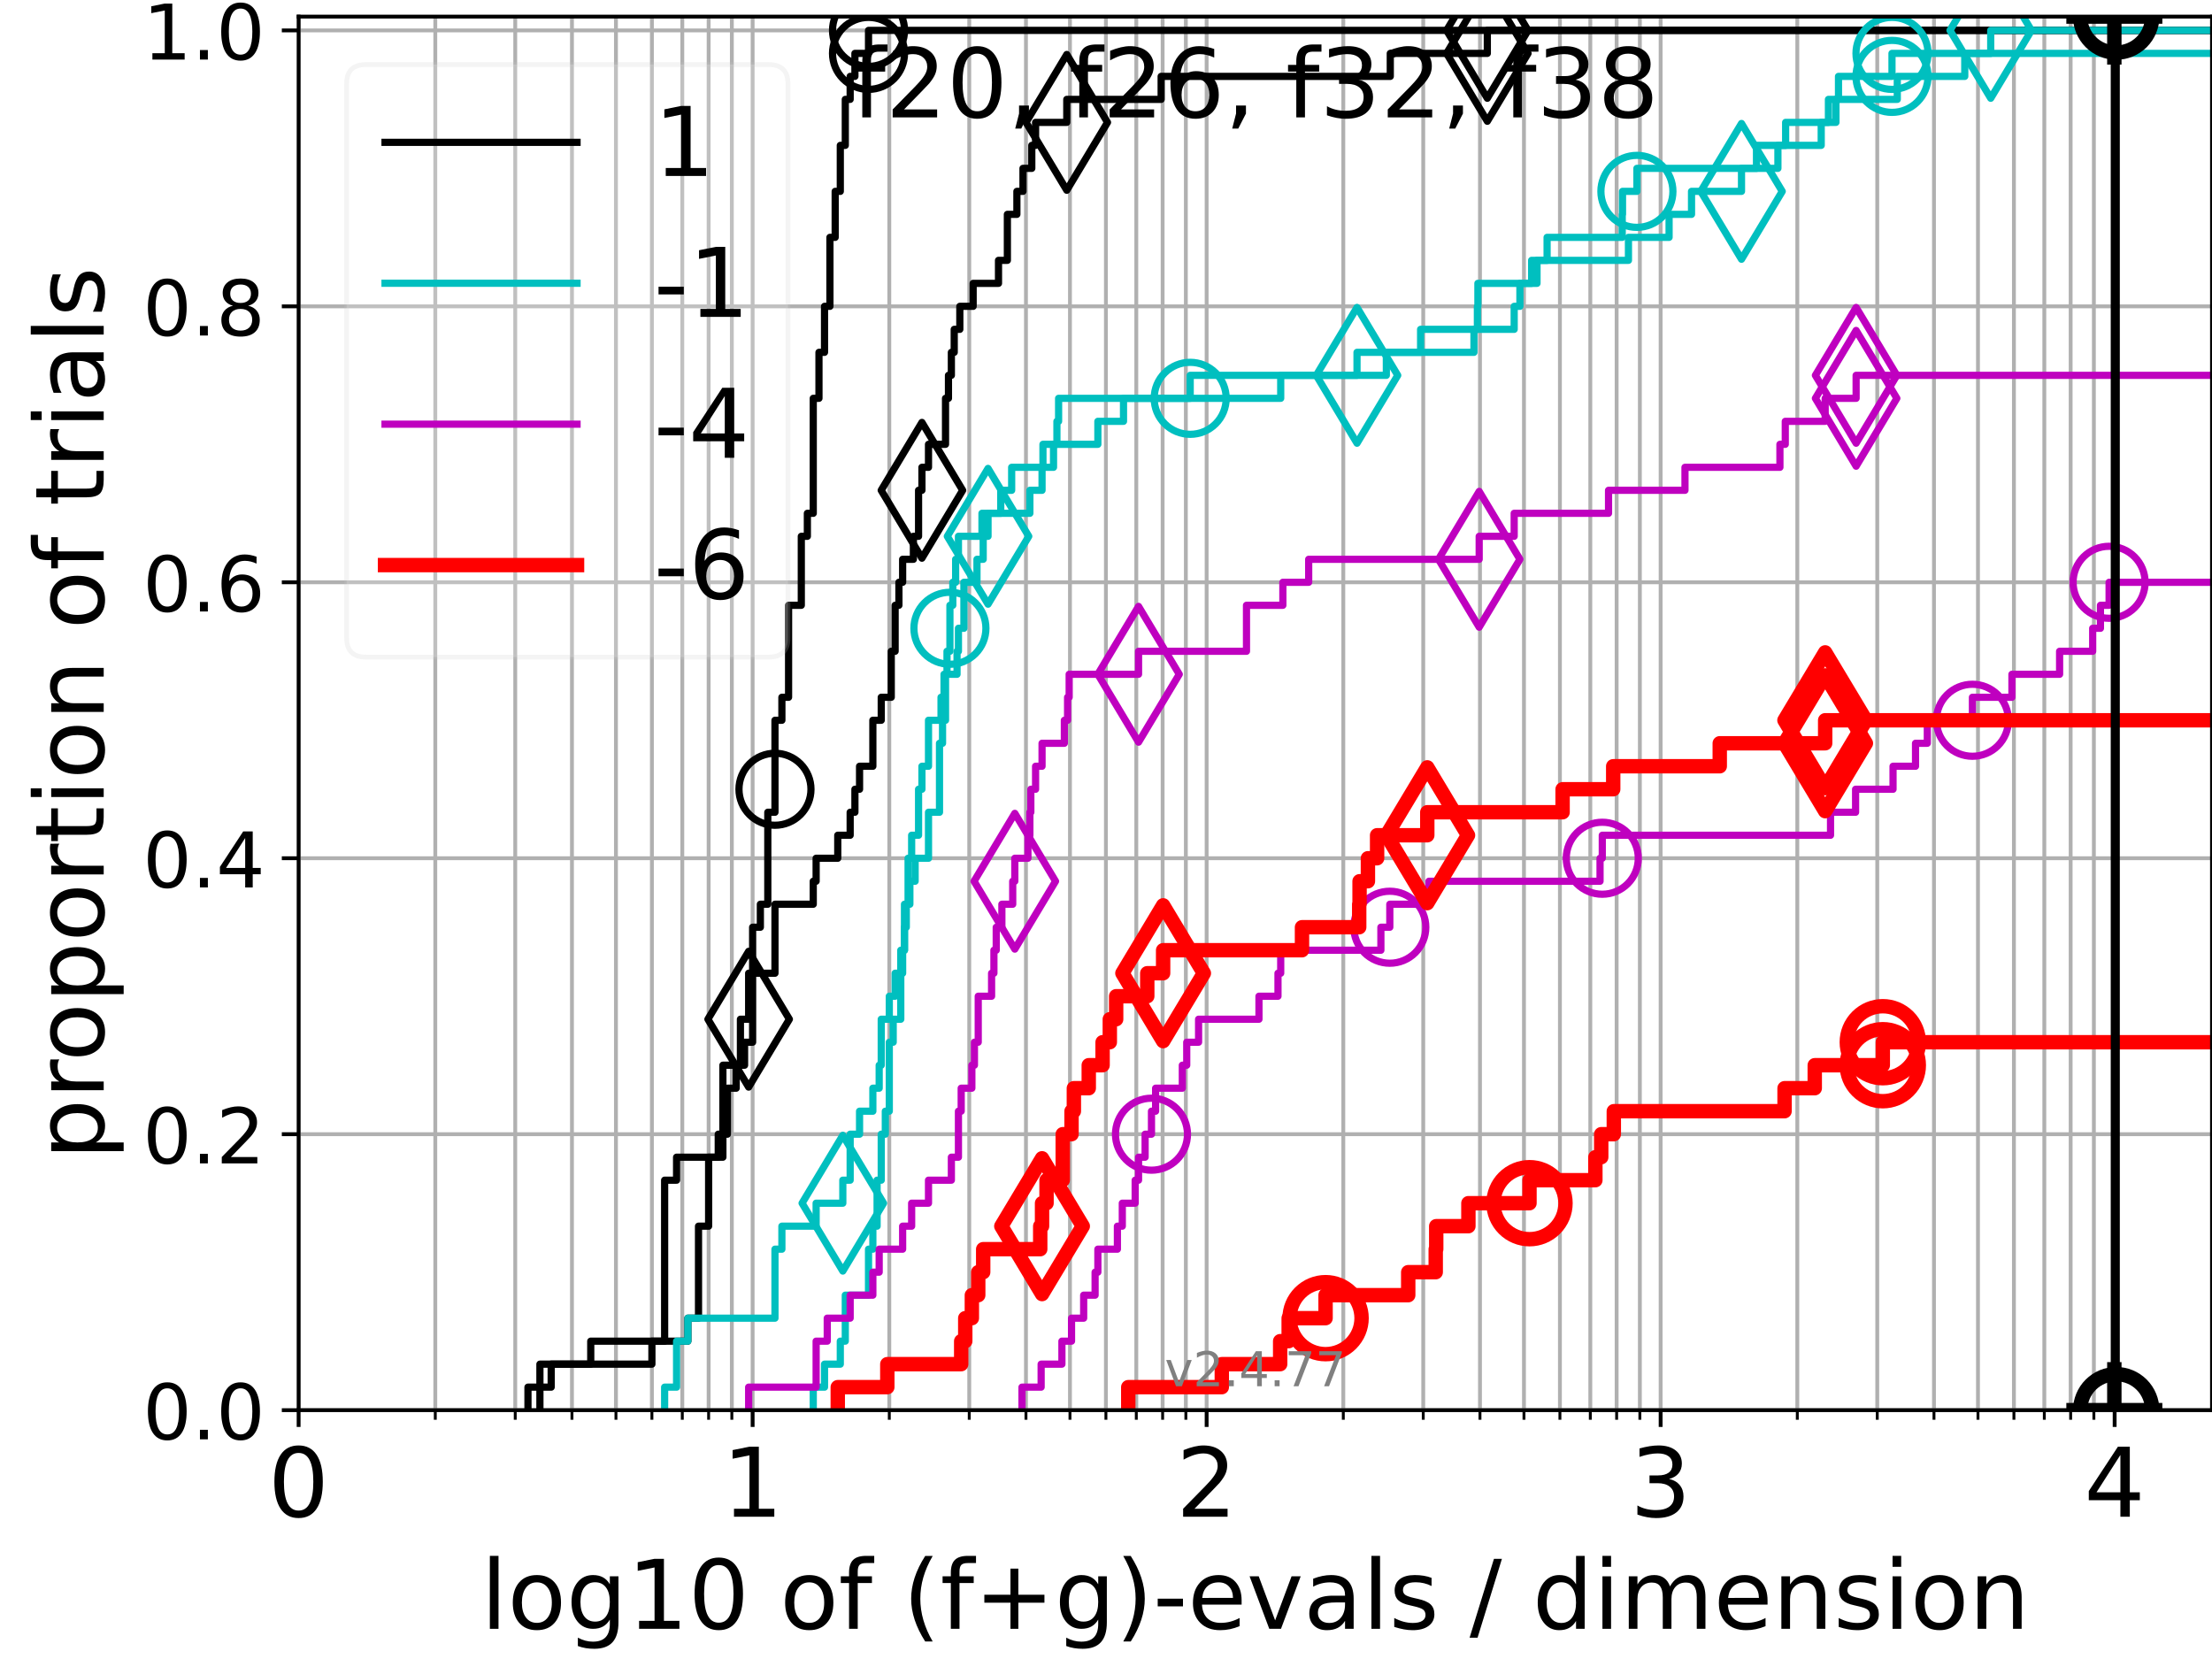 <?xml version="1.0" encoding="utf-8" standalone="no"?>
<!DOCTYPE svg PUBLIC "-//W3C//DTD SVG 1.1//EN"
  "http://www.w3.org/Graphics/SVG/1.1/DTD/svg11.dtd">
<!-- Created with matplotlib (https://matplotlib.org/) -->
<svg height="345.6pt" version="1.1" viewBox="0 0 460.8 345.6" width="460.8pt" xmlns="http://www.w3.org/2000/svg" xmlns:xlink="http://www.w3.org/1999/xlink">
 <defs>
  <style type="text/css">*{stroke-linecap:butt;stroke-linejoin:round;}</style>
 </defs>
 <g id="figure_1">
  <g id="patch_1">
   <path d="M 0 345.6 
L 460.8 345.6 
L 460.8 0 
L 0 0 
z
" style="fill:#ffffff;"/>
  </g>
  <g id="axes_1">
   <g id="patch_2">
    <path d="M 62.208 293.76 
L 460.8 293.76 
L 460.8 3.456 
L 62.208 3.456 
z
" style="fill:#ffffff;"/>
   </g>
   <g id="matplotlib.axis_1">
    <g id="xtick_1">
     <g id="line2d_1">
      <path clip-path="url(#pc6475e6f87)" d="M 62.208 293.76 
L 62.208 3.456 
" style="fill:none;stroke:#b0b0b0;stroke-linecap:square;stroke-width:0.8;"/>
     </g>
     <g id="line2d_2">
      <defs>
       <path d="M 0 0 
L 0 3.5 
" id="m5ac8c9944f" style="stroke:#000000;stroke-width:0.8;"/>
      </defs>
      <g>
       <use style="stroke:#000000;stroke-width:0.8;" x="62.208" xlink:href="#m5ac8c9944f" y="293.76"/>
      </g>
     </g>
     <g id="text_1">
      <!-- 0 -->
      <g transform="translate(55.846 315.957)scale(0.2 -0.2)">
       <defs>
        <path d="M 31.781 66.406 
Q 24.172 66.406 20.328 58.906 
Q 16.5 51.422 16.5 36.375 
Q 16.5 21.391 20.328 13.891 
Q 24.172 6.391 31.781 6.391 
Q 39.453 6.391 43.281 13.891 
Q 47.125 21.391 47.125 36.375 
Q 47.125 51.422 43.281 58.906 
Q 39.453 66.406 31.781 66.406 
z
M 31.781 74.219 
Q 44.047 74.219 50.516 64.516 
Q 56.984 54.828 56.984 36.375 
Q 56.984 17.969 50.516 8.266 
Q 44.047 -1.422 31.781 -1.422 
Q 19.531 -1.422 13.062 8.266 
Q 6.594 17.969 6.594 36.375 
Q 6.594 54.828 13.062 64.516 
Q 19.531 74.219 31.781 74.219 
z
" id="DejaVuSans-48"/>
       </defs>
       <use xlink:href="#DejaVuSans-48"/>
      </g>
     </g>
    </g>
    <g id="xtick_2">
     <g id="line2d_3">
      <path clip-path="url(#pc6475e6f87)" d="M 156.786 293.76 
L 156.786 3.456 
" style="fill:none;stroke:#b0b0b0;stroke-linecap:square;stroke-width:0.8;"/>
     </g>
     <g id="line2d_4">
      <g>
       <use style="stroke:#000000;stroke-width:0.8;" x="156.786" xlink:href="#m5ac8c9944f" y="293.76"/>
      </g>
     </g>
     <g id="text_2">
      <!-- 1 -->
      <g transform="translate(150.423 315.957)scale(0.2 -0.2)">
       <defs>
        <path d="M 12.406 8.297 
L 28.516 8.297 
L 28.516 63.922 
L 10.984 60.406 
L 10.984 69.391 
L 28.422 72.906 
L 38.281 72.906 
L 38.281 8.297 
L 54.391 8.297 
L 54.391 0 
L 12.406 0 
z
" id="DejaVuSans-49"/>
       </defs>
       <use xlink:href="#DejaVuSans-49"/>
      </g>
     </g>
    </g>
    <g id="xtick_3">
     <g id="line2d_5">
      <path clip-path="url(#pc6475e6f87)" d="M 251.364 293.76 
L 251.364 3.456 
" style="fill:none;stroke:#b0b0b0;stroke-linecap:square;stroke-width:0.8;"/>
     </g>
     <g id="line2d_6">
      <g>
       <use style="stroke:#000000;stroke-width:0.8;" x="251.364" xlink:href="#m5ac8c9944f" y="293.76"/>
      </g>
     </g>
     <g id="text_3">
      <!-- 2 -->
      <g transform="translate(245.001 315.957)scale(0.2 -0.2)">
       <defs>
        <path d="M 19.188 8.297 
L 53.609 8.297 
L 53.609 0 
L 7.328 0 
L 7.328 8.297 
Q 12.938 14.109 22.625 23.891 
Q 32.328 33.688 34.812 36.531 
Q 39.547 41.844 41.422 45.531 
Q 43.312 49.219 43.312 52.781 
Q 43.312 58.594 39.234 62.25 
Q 35.156 65.922 28.609 65.922 
Q 23.969 65.922 18.812 64.312 
Q 13.672 62.703 7.812 59.422 
L 7.812 69.391 
Q 13.766 71.781 18.938 73 
Q 24.125 74.219 28.422 74.219 
Q 39.75 74.219 46.484 68.547 
Q 53.219 62.891 53.219 53.422 
Q 53.219 48.922 51.531 44.891 
Q 49.859 40.875 45.406 35.406 
Q 44.188 33.984 37.641 27.219 
Q 31.109 20.453 19.188 8.297 
z
" id="DejaVuSans-50"/>
       </defs>
       <use xlink:href="#DejaVuSans-50"/>
      </g>
     </g>
    </g>
    <g id="xtick_4">
     <g id="line2d_7">
      <path clip-path="url(#pc6475e6f87)" d="M 345.941 293.76 
L 345.941 3.456 
" style="fill:none;stroke:#b0b0b0;stroke-linecap:square;stroke-width:0.8;"/>
     </g>
     <g id="line2d_8">
      <g>
       <use style="stroke:#000000;stroke-width:0.8;" x="345.941" xlink:href="#m5ac8c9944f" y="293.76"/>
      </g>
     </g>
     <g id="text_4">
      <!-- 3 -->
      <g transform="translate(339.579 315.957)scale(0.2 -0.2)">
       <defs>
        <path d="M 40.578 39.312 
Q 47.656 37.797 51.625 33 
Q 55.609 28.219 55.609 21.188 
Q 55.609 10.406 48.188 4.484 
Q 40.766 -1.422 27.094 -1.422 
Q 22.516 -1.422 17.656 -0.516 
Q 12.797 0.391 7.625 2.203 
L 7.625 11.719 
Q 11.719 9.328 16.594 8.109 
Q 21.484 6.891 26.812 6.891 
Q 36.078 6.891 40.938 10.547 
Q 45.797 14.203 45.797 21.188 
Q 45.797 27.641 41.281 31.266 
Q 36.766 34.906 28.719 34.906 
L 20.219 34.906 
L 20.219 43.016 
L 29.109 43.016 
Q 36.375 43.016 40.234 45.922 
Q 44.094 48.828 44.094 54.297 
Q 44.094 59.906 40.109 62.906 
Q 36.141 65.922 28.719 65.922 
Q 24.656 65.922 20.016 65.031 
Q 15.375 64.156 9.812 62.312 
L 9.812 71.094 
Q 15.438 72.656 20.344 73.438 
Q 25.25 74.219 29.594 74.219 
Q 40.828 74.219 47.359 69.109 
Q 53.906 64.016 53.906 55.328 
Q 53.906 49.266 50.438 45.094 
Q 46.969 40.922 40.578 39.312 
z
" id="DejaVuSans-51"/>
       </defs>
       <use xlink:href="#DejaVuSans-51"/>
      </g>
     </g>
    </g>
    <g id="xtick_5">
     <g id="line2d_9">
      <path clip-path="url(#pc6475e6f87)" d="M 440.519 293.76 
L 440.519 3.456 
" style="fill:none;stroke:#b0b0b0;stroke-linecap:square;stroke-width:0.8;"/>
     </g>
     <g id="line2d_10">
      <g>
       <use style="stroke:#000000;stroke-width:0.8;" x="440.519" xlink:href="#m5ac8c9944f" y="293.76"/>
      </g>
     </g>
     <g id="text_5">
      <!-- 4 -->
      <g transform="translate(434.157 315.957)scale(0.2 -0.2)">
       <defs>
        <path d="M 37.797 64.312 
L 12.891 25.391 
L 37.797 25.391 
z
M 35.203 72.906 
L 47.609 72.906 
L 47.609 25.391 
L 58.016 25.391 
L 58.016 17.188 
L 47.609 17.188 
L 47.609 0 
L 37.797 0 
L 37.797 17.188 
L 4.891 17.188 
L 4.891 26.703 
z
" id="DejaVuSans-52"/>
       </defs>
       <use xlink:href="#DejaVuSans-52"/>
      </g>
     </g>
    </g>
    <g id="xtick_6">
     <g id="line2d_11">
      <path clip-path="url(#pc6475e6f87)" d="M 90.679 293.76 
L 90.679 3.456 
" style="fill:none;stroke:#b0b0b0;stroke-linecap:square;stroke-width:0.8;"/>
     </g>
     <g id="line2d_12">
      <defs>
       <path d="M 0 0 
L 0 2 
" id="m4fc2bb37e9" style="stroke:#000000;stroke-width:0.6;"/>
      </defs>
      <g>
       <use style="stroke:#000000;stroke-width:0.6;" x="90.679" xlink:href="#m4fc2bb37e9" y="293.76"/>
      </g>
     </g>
    </g>
    <g id="xtick_7">
     <g id="line2d_13">
      <path clip-path="url(#pc6475e6f87)" d="M 107.333 293.76 
L 107.333 3.456 
" style="fill:none;stroke:#b0b0b0;stroke-linecap:square;stroke-width:0.8;"/>
     </g>
     <g id="line2d_14">
      <g>
       <use style="stroke:#000000;stroke-width:0.6;" x="107.333" xlink:href="#m4fc2bb37e9" y="293.76"/>
      </g>
     </g>
    </g>
    <g id="xtick_8">
     <g id="line2d_15">
      <path clip-path="url(#pc6475e6f87)" d="M 119.15 293.76 
L 119.15 3.456 
" style="fill:none;stroke:#b0b0b0;stroke-linecap:square;stroke-width:0.8;"/>
     </g>
     <g id="line2d_16">
      <g>
       <use style="stroke:#000000;stroke-width:0.6;" x="119.15" xlink:href="#m4fc2bb37e9" y="293.76"/>
      </g>
     </g>
    </g>
    <g id="xtick_9">
     <g id="line2d_17">
      <path clip-path="url(#pc6475e6f87)" d="M 128.315 293.76 
L 128.315 3.456 
" style="fill:none;stroke:#b0b0b0;stroke-linecap:square;stroke-width:0.8;"/>
     </g>
     <g id="line2d_18">
      <g>
       <use style="stroke:#000000;stroke-width:0.6;" x="128.315" xlink:href="#m4fc2bb37e9" y="293.76"/>
      </g>
     </g>
    </g>
    <g id="xtick_10">
     <g id="line2d_19">
      <path clip-path="url(#pc6475e6f87)" d="M 135.804 293.76 
L 135.804 3.456 
" style="fill:none;stroke:#b0b0b0;stroke-linecap:square;stroke-width:0.8;"/>
     </g>
     <g id="line2d_20">
      <g>
       <use style="stroke:#000000;stroke-width:0.6;" x="135.804" xlink:href="#m4fc2bb37e9" y="293.76"/>
      </g>
     </g>
    </g>
    <g id="xtick_11">
     <g id="line2d_21">
      <path clip-path="url(#pc6475e6f87)" d="M 142.136 293.76 
L 142.136 3.456 
" style="fill:none;stroke:#b0b0b0;stroke-linecap:square;stroke-width:0.8;"/>
     </g>
     <g id="line2d_22">
      <g>
       <use style="stroke:#000000;stroke-width:0.6;" x="142.136" xlink:href="#m4fc2bb37e9" y="293.76"/>
      </g>
     </g>
    </g>
    <g id="xtick_12">
     <g id="line2d_23">
      <path clip-path="url(#pc6475e6f87)" d="M 147.62 293.76 
L 147.62 3.456 
" style="fill:none;stroke:#b0b0b0;stroke-linecap:square;stroke-width:0.8;"/>
     </g>
     <g id="line2d_24">
      <g>
       <use style="stroke:#000000;stroke-width:0.6;" x="147.62" xlink:href="#m4fc2bb37e9" y="293.76"/>
      </g>
     </g>
    </g>
    <g id="xtick_13">
     <g id="line2d_25">
      <path clip-path="url(#pc6475e6f87)" d="M 152.458 293.76 
L 152.458 3.456 
" style="fill:none;stroke:#b0b0b0;stroke-linecap:square;stroke-width:0.8;"/>
     </g>
     <g id="line2d_26">
      <g>
       <use style="stroke:#000000;stroke-width:0.6;" x="152.458" xlink:href="#m4fc2bb37e9" y="293.76"/>
      </g>
     </g>
    </g>
    <g id="xtick_14">
     <g id="line2d_27">
      <path clip-path="url(#pc6475e6f87)" d="M 185.257 293.76 
L 185.257 3.456 
" style="fill:none;stroke:#b0b0b0;stroke-linecap:square;stroke-width:0.8;"/>
     </g>
     <g id="line2d_28">
      <g>
       <use style="stroke:#000000;stroke-width:0.6;" x="185.257" xlink:href="#m4fc2bb37e9" y="293.76"/>
      </g>
     </g>
    </g>
    <g id="xtick_15">
     <g id="line2d_29">
      <path clip-path="url(#pc6475e6f87)" d="M 201.911 293.76 
L 201.911 3.456 
" style="fill:none;stroke:#b0b0b0;stroke-linecap:square;stroke-width:0.8;"/>
     </g>
     <g id="line2d_30">
      <g>
       <use style="stroke:#000000;stroke-width:0.6;" x="201.911" xlink:href="#m4fc2bb37e9" y="293.76"/>
      </g>
     </g>
    </g>
    <g id="xtick_16">
     <g id="line2d_31">
      <path clip-path="url(#pc6475e6f87)" d="M 213.727 293.76 
L 213.727 3.456 
" style="fill:none;stroke:#b0b0b0;stroke-linecap:square;stroke-width:0.8;"/>
     </g>
     <g id="line2d_32">
      <g>
       <use style="stroke:#000000;stroke-width:0.6;" x="213.727" xlink:href="#m4fc2bb37e9" y="293.76"/>
      </g>
     </g>
    </g>
    <g id="xtick_17">
     <g id="line2d_33">
      <path clip-path="url(#pc6475e6f87)" d="M 222.893 293.76 
L 222.893 3.456 
" style="fill:none;stroke:#b0b0b0;stroke-linecap:square;stroke-width:0.8;"/>
     </g>
     <g id="line2d_34">
      <g>
       <use style="stroke:#000000;stroke-width:0.6;" x="222.893" xlink:href="#m4fc2bb37e9" y="293.76"/>
      </g>
     </g>
    </g>
    <g id="xtick_18">
     <g id="line2d_35">
      <path clip-path="url(#pc6475e6f87)" d="M 230.382 293.76 
L 230.382 3.456 
" style="fill:none;stroke:#b0b0b0;stroke-linecap:square;stroke-width:0.8;"/>
     </g>
     <g id="line2d_36">
      <g>
       <use style="stroke:#000000;stroke-width:0.6;" x="230.382" xlink:href="#m4fc2bb37e9" y="293.76"/>
      </g>
     </g>
    </g>
    <g id="xtick_19">
     <g id="line2d_37">
      <path clip-path="url(#pc6475e6f87)" d="M 236.713 293.76 
L 236.713 3.456 
" style="fill:none;stroke:#b0b0b0;stroke-linecap:square;stroke-width:0.8;"/>
     </g>
     <g id="line2d_38">
      <g>
       <use style="stroke:#000000;stroke-width:0.6;" x="236.713" xlink:href="#m4fc2bb37e9" y="293.76"/>
      </g>
     </g>
    </g>
    <g id="xtick_20">
     <g id="line2d_39">
      <path clip-path="url(#pc6475e6f87)" d="M 242.198 293.76 
L 242.198 3.456 
" style="fill:none;stroke:#b0b0b0;stroke-linecap:square;stroke-width:0.8;"/>
     </g>
     <g id="line2d_40">
      <g>
       <use style="stroke:#000000;stroke-width:0.6;" x="242.198" xlink:href="#m4fc2bb37e9" y="293.76"/>
      </g>
     </g>
    </g>
    <g id="xtick_21">
     <g id="line2d_41">
      <path clip-path="url(#pc6475e6f87)" d="M 247.036 293.76 
L 247.036 3.456 
" style="fill:none;stroke:#b0b0b0;stroke-linecap:square;stroke-width:0.8;"/>
     </g>
     <g id="line2d_42">
      <g>
       <use style="stroke:#000000;stroke-width:0.6;" x="247.036" xlink:href="#m4fc2bb37e9" y="293.76"/>
      </g>
     </g>
    </g>
    <g id="xtick_22">
     <g id="line2d_43">
      <path clip-path="url(#pc6475e6f87)" d="M 279.834 293.76 
L 279.834 3.456 
" style="fill:none;stroke:#b0b0b0;stroke-linecap:square;stroke-width:0.8;"/>
     </g>
     <g id="line2d_44">
      <g>
       <use style="stroke:#000000;stroke-width:0.6;" x="279.834" xlink:href="#m4fc2bb37e9" y="293.76"/>
      </g>
     </g>
    </g>
    <g id="xtick_23">
     <g id="line2d_45">
      <path clip-path="url(#pc6475e6f87)" d="M 296.489 293.76 
L 296.489 3.456 
" style="fill:none;stroke:#b0b0b0;stroke-linecap:square;stroke-width:0.8;"/>
     </g>
     <g id="line2d_46">
      <g>
       <use style="stroke:#000000;stroke-width:0.6;" x="296.489" xlink:href="#m4fc2bb37e9" y="293.76"/>
      </g>
     </g>
    </g>
    <g id="xtick_24">
     <g id="line2d_47">
      <path clip-path="url(#pc6475e6f87)" d="M 308.305 293.76 
L 308.305 3.456 
" style="fill:none;stroke:#b0b0b0;stroke-linecap:square;stroke-width:0.8;"/>
     </g>
     <g id="line2d_48">
      <g>
       <use style="stroke:#000000;stroke-width:0.6;" x="308.305" xlink:href="#m4fc2bb37e9" y="293.76"/>
      </g>
     </g>
    </g>
    <g id="xtick_25">
     <g id="line2d_49">
      <path clip-path="url(#pc6475e6f87)" d="M 317.471 293.76 
L 317.471 3.456 
" style="fill:none;stroke:#b0b0b0;stroke-linecap:square;stroke-width:0.8;"/>
     </g>
     <g id="line2d_50">
      <g>
       <use style="stroke:#000000;stroke-width:0.6;" x="317.471" xlink:href="#m4fc2bb37e9" y="293.76"/>
      </g>
     </g>
    </g>
    <g id="xtick_26">
     <g id="line2d_51">
      <path clip-path="url(#pc6475e6f87)" d="M 324.959 293.76 
L 324.959 3.456 
" style="fill:none;stroke:#b0b0b0;stroke-linecap:square;stroke-width:0.8;"/>
     </g>
     <g id="line2d_52">
      <g>
       <use style="stroke:#000000;stroke-width:0.6;" x="324.959" xlink:href="#m4fc2bb37e9" y="293.76"/>
      </g>
     </g>
    </g>
    <g id="xtick_27">
     <g id="line2d_53">
      <path clip-path="url(#pc6475e6f87)" d="M 331.291 293.76 
L 331.291 3.456 
" style="fill:none;stroke:#b0b0b0;stroke-linecap:square;stroke-width:0.8;"/>
     </g>
     <g id="line2d_54">
      <g>
       <use style="stroke:#000000;stroke-width:0.6;" x="331.291" xlink:href="#m4fc2bb37e9" y="293.76"/>
      </g>
     </g>
    </g>
    <g id="xtick_28">
     <g id="line2d_55">
      <path clip-path="url(#pc6475e6f87)" d="M 336.776 293.76 
L 336.776 3.456 
" style="fill:none;stroke:#b0b0b0;stroke-linecap:square;stroke-width:0.8;"/>
     </g>
     <g id="line2d_56">
      <g>
       <use style="stroke:#000000;stroke-width:0.6;" x="336.776" xlink:href="#m4fc2bb37e9" y="293.76"/>
      </g>
     </g>
    </g>
    <g id="xtick_29">
     <g id="line2d_57">
      <path clip-path="url(#pc6475e6f87)" d="M 341.614 293.76 
L 341.614 3.456 
" style="fill:none;stroke:#b0b0b0;stroke-linecap:square;stroke-width:0.8;"/>
     </g>
     <g id="line2d_58">
      <g>
       <use style="stroke:#000000;stroke-width:0.6;" x="341.614" xlink:href="#m4fc2bb37e9" y="293.76"/>
      </g>
     </g>
    </g>
    <g id="xtick_30">
     <g id="line2d_59">
      <path clip-path="url(#pc6475e6f87)" d="M 374.412 293.76 
L 374.412 3.456 
" style="fill:none;stroke:#b0b0b0;stroke-linecap:square;stroke-width:0.8;"/>
     </g>
     <g id="line2d_60">
      <g>
       <use style="stroke:#000000;stroke-width:0.6;" x="374.412" xlink:href="#m4fc2bb37e9" y="293.76"/>
      </g>
     </g>
    </g>
    <g id="xtick_31">
     <g id="line2d_61">
      <path clip-path="url(#pc6475e6f87)" d="M 391.067 293.76 
L 391.067 3.456 
" style="fill:none;stroke:#b0b0b0;stroke-linecap:square;stroke-width:0.8;"/>
     </g>
     <g id="line2d_62">
      <g>
       <use style="stroke:#000000;stroke-width:0.6;" x="391.067" xlink:href="#m4fc2bb37e9" y="293.76"/>
      </g>
     </g>
    </g>
    <g id="xtick_32">
     <g id="line2d_63">
      <path clip-path="url(#pc6475e6f87)" d="M 402.883 293.76 
L 402.883 3.456 
" style="fill:none;stroke:#b0b0b0;stroke-linecap:square;stroke-width:0.8;"/>
     </g>
     <g id="line2d_64">
      <g>
       <use style="stroke:#000000;stroke-width:0.6;" x="402.883" xlink:href="#m4fc2bb37e9" y="293.76"/>
      </g>
     </g>
    </g>
    <g id="xtick_33">
     <g id="line2d_65">
      <path clip-path="url(#pc6475e6f87)" d="M 412.049 293.76 
L 412.049 3.456 
" style="fill:none;stroke:#b0b0b0;stroke-linecap:square;stroke-width:0.8;"/>
     </g>
     <g id="line2d_66">
      <g>
       <use style="stroke:#000000;stroke-width:0.6;" x="412.049" xlink:href="#m4fc2bb37e9" y="293.76"/>
      </g>
     </g>
    </g>
    <g id="xtick_34">
     <g id="line2d_67">
      <path clip-path="url(#pc6475e6f87)" d="M 419.537 293.76 
L 419.537 3.456 
" style="fill:none;stroke:#b0b0b0;stroke-linecap:square;stroke-width:0.8;"/>
     </g>
     <g id="line2d_68">
      <g>
       <use style="stroke:#000000;stroke-width:0.6;" x="419.537" xlink:href="#m4fc2bb37e9" y="293.76"/>
      </g>
     </g>
    </g>
    <g id="xtick_35">
     <g id="line2d_69">
      <path clip-path="url(#pc6475e6f87)" d="M 425.869 293.76 
L 425.869 3.456 
" style="fill:none;stroke:#b0b0b0;stroke-linecap:square;stroke-width:0.8;"/>
     </g>
     <g id="line2d_70">
      <g>
       <use style="stroke:#000000;stroke-width:0.6;" x="425.869" xlink:href="#m4fc2bb37e9" y="293.76"/>
      </g>
     </g>
    </g>
    <g id="xtick_36">
     <g id="line2d_71">
      <path clip-path="url(#pc6475e6f87)" d="M 431.354 293.76 
L 431.354 3.456 
" style="fill:none;stroke:#b0b0b0;stroke-linecap:square;stroke-width:0.8;"/>
     </g>
     <g id="line2d_72">
      <g>
       <use style="stroke:#000000;stroke-width:0.6;" x="431.354" xlink:href="#m4fc2bb37e9" y="293.76"/>
      </g>
     </g>
    </g>
    <g id="xtick_37">
     <g id="line2d_73">
      <path clip-path="url(#pc6475e6f87)" d="M 436.192 293.76 
L 436.192 3.456 
" style="fill:none;stroke:#b0b0b0;stroke-linecap:square;stroke-width:0.8;"/>
     </g>
     <g id="line2d_74">
      <g>
       <use style="stroke:#000000;stroke-width:0.6;" x="436.192" xlink:href="#m4fc2bb37e9" y="293.76"/>
      </g>
     </g>
    </g>
    <g id="text_6">
     <!-- log10 of (f+g)-evals / dimension -->
     <g transform="translate(100.165 339.313)scale(0.2 -0.2)">
      <defs>
       <path d="M 9.422 75.984 
L 18.406 75.984 
L 18.406 0 
L 9.422 0 
z
" id="DejaVuSans-108"/>
       <path d="M 30.609 48.391 
Q 23.391 48.391 19.188 42.75 
Q 14.984 37.109 14.984 27.297 
Q 14.984 17.484 19.156 11.844 
Q 23.344 6.203 30.609 6.203 
Q 37.797 6.203 41.984 11.859 
Q 46.188 17.531 46.188 27.297 
Q 46.188 37.016 41.984 42.703 
Q 37.797 48.391 30.609 48.391 
z
M 30.609 56 
Q 42.328 56 49.016 48.375 
Q 55.719 40.766 55.719 27.297 
Q 55.719 13.875 49.016 6.219 
Q 42.328 -1.422 30.609 -1.422 
Q 18.844 -1.422 12.172 6.219 
Q 5.516 13.875 5.516 27.297 
Q 5.516 40.766 12.172 48.375 
Q 18.844 56 30.609 56 
z
" id="DejaVuSans-111"/>
       <path d="M 45.406 27.984 
Q 45.406 37.75 41.375 43.109 
Q 37.359 48.484 30.078 48.484 
Q 22.859 48.484 18.828 43.109 
Q 14.797 37.75 14.797 27.984 
Q 14.797 18.266 18.828 12.891 
Q 22.859 7.516 30.078 7.516 
Q 37.359 7.516 41.375 12.891 
Q 45.406 18.266 45.406 27.984 
z
M 54.391 6.781 
Q 54.391 -7.172 48.188 -13.984 
Q 42 -20.797 29.203 -20.797 
Q 24.469 -20.797 20.266 -20.094 
Q 16.062 -19.391 12.109 -17.922 
L 12.109 -9.188 
Q 16.062 -11.328 19.922 -12.344 
Q 23.781 -13.375 27.781 -13.375 
Q 36.625 -13.375 41.016 -8.766 
Q 45.406 -4.156 45.406 5.172 
L 45.406 9.625 
Q 42.625 4.781 38.281 2.391 
Q 33.938 0 27.875 0 
Q 17.828 0 11.672 7.656 
Q 5.516 15.328 5.516 27.984 
Q 5.516 40.672 11.672 48.328 
Q 17.828 56 27.875 56 
Q 33.938 56 38.281 53.609 
Q 42.625 51.219 45.406 46.391 
L 45.406 54.688 
L 54.391 54.688 
z
" id="DejaVuSans-103"/>
       <path id="DejaVuSans-32"/>
       <path d="M 37.109 75.984 
L 37.109 68.5 
L 28.516 68.5 
Q 23.688 68.5 21.797 66.547 
Q 19.922 64.594 19.922 59.516 
L 19.922 54.688 
L 34.719 54.688 
L 34.719 47.703 
L 19.922 47.703 
L 19.922 0 
L 10.891 0 
L 10.891 47.703 
L 2.297 47.703 
L 2.297 54.688 
L 10.891 54.688 
L 10.891 58.5 
Q 10.891 67.625 15.141 71.797 
Q 19.391 75.984 28.609 75.984 
z
" id="DejaVuSans-102"/>
       <path d="M 31 75.875 
Q 24.469 64.656 21.281 53.656 
Q 18.109 42.672 18.109 31.391 
Q 18.109 20.125 21.312 9.062 
Q 24.516 -2 31 -13.188 
L 23.188 -13.188 
Q 15.875 -1.703 12.234 9.375 
Q 8.594 20.453 8.594 31.391 
Q 8.594 42.281 12.203 53.312 
Q 15.828 64.359 23.188 75.875 
z
" id="DejaVuSans-40"/>
       <path d="M 46 62.703 
L 46 35.5 
L 73.188 35.5 
L 73.188 27.203 
L 46 27.203 
L 46 0 
L 37.797 0 
L 37.797 27.203 
L 10.594 27.203 
L 10.594 35.5 
L 37.797 35.5 
L 37.797 62.703 
z
" id="DejaVuSans-43"/>
       <path d="M 8.016 75.875 
L 15.828 75.875 
Q 23.141 64.359 26.781 53.312 
Q 30.422 42.281 30.422 31.391 
Q 30.422 20.453 26.781 9.375 
Q 23.141 -1.703 15.828 -13.188 
L 8.016 -13.188 
Q 14.5 -2 17.703 9.062 
Q 20.906 20.125 20.906 31.391 
Q 20.906 42.672 17.703 53.656 
Q 14.5 64.656 8.016 75.875 
z
" id="DejaVuSans-41"/>
       <path d="M 4.891 31.391 
L 31.203 31.391 
L 31.203 23.391 
L 4.891 23.391 
z
" id="DejaVuSans-45"/>
       <path d="M 56.203 29.594 
L 56.203 25.203 
L 14.891 25.203 
Q 15.484 15.922 20.484 11.062 
Q 25.484 6.203 34.422 6.203 
Q 39.594 6.203 44.453 7.469 
Q 49.312 8.734 54.109 11.281 
L 54.109 2.781 
Q 49.266 0.734 44.188 -0.344 
Q 39.109 -1.422 33.891 -1.422 
Q 20.797 -1.422 13.156 6.188 
Q 5.516 13.812 5.516 26.812 
Q 5.516 40.234 12.766 48.109 
Q 20.016 56 32.328 56 
Q 43.359 56 49.781 48.891 
Q 56.203 41.797 56.203 29.594 
z
M 47.219 32.234 
Q 47.125 39.594 43.094 43.984 
Q 39.062 48.391 32.422 48.391 
Q 24.906 48.391 20.391 44.141 
Q 15.875 39.891 15.188 32.172 
z
" id="DejaVuSans-101"/>
       <path d="M 2.984 54.688 
L 12.5 54.688 
L 29.594 8.797 
L 46.688 54.688 
L 56.203 54.688 
L 35.688 0 
L 23.484 0 
z
" id="DejaVuSans-118"/>
       <path d="M 34.281 27.484 
Q 23.391 27.484 19.188 25 
Q 14.984 22.516 14.984 16.5 
Q 14.984 11.719 18.141 8.906 
Q 21.297 6.109 26.703 6.109 
Q 34.188 6.109 38.703 11.406 
Q 43.219 16.703 43.219 25.484 
L 43.219 27.484 
z
M 52.203 31.203 
L 52.203 0 
L 43.219 0 
L 43.219 8.297 
Q 40.141 3.328 35.547 0.953 
Q 30.953 -1.422 24.312 -1.422 
Q 15.922 -1.422 10.953 3.297 
Q 6 8.016 6 15.922 
Q 6 25.141 12.172 29.828 
Q 18.359 34.516 30.609 34.516 
L 43.219 34.516 
L 43.219 35.406 
Q 43.219 41.609 39.141 45 
Q 35.062 48.391 27.688 48.391 
Q 23 48.391 18.547 47.266 
Q 14.109 46.141 10.016 43.891 
L 10.016 52.203 
Q 14.938 54.109 19.578 55.047 
Q 24.219 56 28.609 56 
Q 40.484 56 46.344 49.844 
Q 52.203 43.703 52.203 31.203 
z
" id="DejaVuSans-97"/>
       <path d="M 44.281 53.078 
L 44.281 44.578 
Q 40.484 46.531 36.375 47.5 
Q 32.281 48.484 27.875 48.484 
Q 21.188 48.484 17.844 46.438 
Q 14.5 44.391 14.5 40.281 
Q 14.5 37.156 16.891 35.375 
Q 19.281 33.594 26.516 31.984 
L 29.594 31.297 
Q 39.156 29.25 43.188 25.516 
Q 47.219 21.781 47.219 15.094 
Q 47.219 7.469 41.188 3.016 
Q 35.156 -1.422 24.609 -1.422 
Q 20.219 -1.422 15.453 -0.562 
Q 10.688 0.297 5.422 2 
L 5.422 11.281 
Q 10.406 8.688 15.234 7.391 
Q 20.062 6.109 24.812 6.109 
Q 31.156 6.109 34.562 8.281 
Q 37.984 10.453 37.984 14.406 
Q 37.984 18.062 35.516 20.016 
Q 33.062 21.969 24.703 23.781 
L 21.578 24.516 
Q 13.234 26.266 9.516 29.906 
Q 5.812 33.547 5.812 39.891 
Q 5.812 47.609 11.281 51.797 
Q 16.75 56 26.812 56 
Q 31.781 56 36.172 55.266 
Q 40.578 54.547 44.281 53.078 
z
" id="DejaVuSans-115"/>
       <path d="M 25.391 72.906 
L 33.688 72.906 
L 8.297 -9.281 
L 0 -9.281 
z
" id="DejaVuSans-47"/>
       <path d="M 45.406 46.391 
L 45.406 75.984 
L 54.391 75.984 
L 54.391 0 
L 45.406 0 
L 45.406 8.203 
Q 42.578 3.328 38.25 0.953 
Q 33.938 -1.422 27.875 -1.422 
Q 17.969 -1.422 11.734 6.484 
Q 5.516 14.406 5.516 27.297 
Q 5.516 40.188 11.734 48.094 
Q 17.969 56 27.875 56 
Q 33.938 56 38.25 53.625 
Q 42.578 51.266 45.406 46.391 
z
M 14.797 27.297 
Q 14.797 17.391 18.875 11.75 
Q 22.953 6.109 30.078 6.109 
Q 37.203 6.109 41.297 11.75 
Q 45.406 17.391 45.406 27.297 
Q 45.406 37.203 41.297 42.844 
Q 37.203 48.484 30.078 48.484 
Q 22.953 48.484 18.875 42.844 
Q 14.797 37.203 14.797 27.297 
z
" id="DejaVuSans-100"/>
       <path d="M 9.422 54.688 
L 18.406 54.688 
L 18.406 0 
L 9.422 0 
z
M 9.422 75.984 
L 18.406 75.984 
L 18.406 64.594 
L 9.422 64.594 
z
" id="DejaVuSans-105"/>
       <path d="M 52 44.188 
Q 55.375 50.25 60.062 53.125 
Q 64.75 56 71.094 56 
Q 79.641 56 84.281 50.016 
Q 88.922 44.047 88.922 33.016 
L 88.922 0 
L 79.891 0 
L 79.891 32.719 
Q 79.891 40.578 77.094 44.375 
Q 74.312 48.188 68.609 48.188 
Q 61.625 48.188 57.562 43.547 
Q 53.516 38.922 53.516 30.906 
L 53.516 0 
L 44.484 0 
L 44.484 32.719 
Q 44.484 40.625 41.703 44.406 
Q 38.922 48.188 33.109 48.188 
Q 26.219 48.188 22.156 43.531 
Q 18.109 38.875 18.109 30.906 
L 18.109 0 
L 9.078 0 
L 9.078 54.688 
L 18.109 54.688 
L 18.109 46.188 
Q 21.188 51.219 25.484 53.609 
Q 29.781 56 35.688 56 
Q 41.656 56 45.828 52.969 
Q 50 49.953 52 44.188 
z
" id="DejaVuSans-109"/>
       <path d="M 54.891 33.016 
L 54.891 0 
L 45.906 0 
L 45.906 32.719 
Q 45.906 40.484 42.875 44.328 
Q 39.844 48.188 33.797 48.188 
Q 26.516 48.188 22.312 43.547 
Q 18.109 38.922 18.109 30.906 
L 18.109 0 
L 9.078 0 
L 9.078 54.688 
L 18.109 54.688 
L 18.109 46.188 
Q 21.344 51.125 25.703 53.562 
Q 30.078 56 35.797 56 
Q 45.219 56 50.047 50.172 
Q 54.891 44.344 54.891 33.016 
z
" id="DejaVuSans-110"/>
      </defs>
      <use xlink:href="#DejaVuSans-108"/>
      <use x="27.783" xlink:href="#DejaVuSans-111"/>
      <use x="88.965" xlink:href="#DejaVuSans-103"/>
      <use x="152.441" xlink:href="#DejaVuSans-49"/>
      <use x="216.064" xlink:href="#DejaVuSans-48"/>
      <use x="279.688" xlink:href="#DejaVuSans-32"/>
      <use x="311.475" xlink:href="#DejaVuSans-111"/>
      <use x="372.656" xlink:href="#DejaVuSans-102"/>
      <use x="407.861" xlink:href="#DejaVuSans-32"/>
      <use x="439.648" xlink:href="#DejaVuSans-40"/>
      <use x="478.662" xlink:href="#DejaVuSans-102"/>
      <use x="513.867" xlink:href="#DejaVuSans-43"/>
      <use x="597.656" xlink:href="#DejaVuSans-103"/>
      <use x="661.133" xlink:href="#DejaVuSans-41"/>
      <use x="700.146" xlink:href="#DejaVuSans-45"/>
      <use x="736.23" xlink:href="#DejaVuSans-101"/>
      <use x="797.754" xlink:href="#DejaVuSans-118"/>
      <use x="856.934" xlink:href="#DejaVuSans-97"/>
      <use x="918.213" xlink:href="#DejaVuSans-108"/>
      <use x="945.996" xlink:href="#DejaVuSans-115"/>
      <use x="998.096" xlink:href="#DejaVuSans-32"/>
      <use x="1029.883" xlink:href="#DejaVuSans-47"/>
      <use x="1063.574" xlink:href="#DejaVuSans-32"/>
      <use x="1095.361" xlink:href="#DejaVuSans-100"/>
      <use x="1158.838" xlink:href="#DejaVuSans-105"/>
      <use x="1186.621" xlink:href="#DejaVuSans-109"/>
      <use x="1284.033" xlink:href="#DejaVuSans-101"/>
      <use x="1345.557" xlink:href="#DejaVuSans-110"/>
      <use x="1408.936" xlink:href="#DejaVuSans-115"/>
      <use x="1461.035" xlink:href="#DejaVuSans-105"/>
      <use x="1488.818" xlink:href="#DejaVuSans-111"/>
      <use x="1550" xlink:href="#DejaVuSans-110"/>
     </g>
    </g>
   </g>
   <g id="matplotlib.axis_2">
    <g id="ytick_1">
     <g id="line2d_75">
      <path clip-path="url(#pc6475e6f87)" d="M 62.208 293.76 
L 460.8 293.76 
" style="fill:none;stroke:#b0b0b0;stroke-linecap:square;stroke-width:0.8;"/>
     </g>
     <g id="line2d_76">
      <defs>
       <path d="M 0 0 
L -3.5 0 
" id="mcb86d07391" style="stroke:#000000;stroke-width:0.8;"/>
      </defs>
      <g>
       <use style="stroke:#000000;stroke-width:0.8;" x="62.208" xlink:href="#mcb86d07391" y="293.76"/>
      </g>
     </g>
     <g id="text_7">
      <!-- 0.0 -->
      <g transform="translate(29.763 299.839)scale(0.16 -0.16)">
       <defs>
        <path d="M 10.688 12.406 
L 21 12.406 
L 21 0 
L 10.688 0 
z
" id="DejaVuSans-46"/>
       </defs>
       <use xlink:href="#DejaVuSans-48"/>
       <use x="63.623" xlink:href="#DejaVuSans-46"/>
       <use x="95.41" xlink:href="#DejaVuSans-48"/>
      </g>
     </g>
    </g>
    <g id="ytick_2">
     <g id="line2d_77">
      <path clip-path="url(#pc6475e6f87)" d="M 62.208 236.274 
L 460.8 236.274 
" style="fill:none;stroke:#b0b0b0;stroke-linecap:square;stroke-width:0.8;"/>
     </g>
     <g id="line2d_78">
      <g>
       <use style="stroke:#000000;stroke-width:0.8;" x="62.208" xlink:href="#mcb86d07391" y="236.274"/>
      </g>
     </g>
     <g id="text_8">
      <!-- 0.2 -->
      <g transform="translate(29.763 242.353)scale(0.16 -0.16)">
       <use xlink:href="#DejaVuSans-48"/>
       <use x="63.623" xlink:href="#DejaVuSans-46"/>
       <use x="95.41" xlink:href="#DejaVuSans-50"/>
      </g>
     </g>
    </g>
    <g id="ytick_3">
     <g id="line2d_79">
      <path clip-path="url(#pc6475e6f87)" d="M 62.208 178.788 
L 460.8 178.788 
" style="fill:none;stroke:#b0b0b0;stroke-linecap:square;stroke-width:0.8;"/>
     </g>
     <g id="line2d_80">
      <g>
       <use style="stroke:#000000;stroke-width:0.8;" x="62.208" xlink:href="#mcb86d07391" y="178.788"/>
      </g>
     </g>
     <g id="text_9">
      <!-- 0.4 -->
      <g transform="translate(29.763 184.867)scale(0.16 -0.16)">
       <use xlink:href="#DejaVuSans-48"/>
       <use x="63.623" xlink:href="#DejaVuSans-46"/>
       <use x="95.41" xlink:href="#DejaVuSans-52"/>
      </g>
     </g>
    </g>
    <g id="ytick_4">
     <g id="line2d_81">
      <path clip-path="url(#pc6475e6f87)" d="M 62.208 121.302 
L 460.8 121.302 
" style="fill:none;stroke:#b0b0b0;stroke-linecap:square;stroke-width:0.8;"/>
     </g>
     <g id="line2d_82">
      <g>
       <use style="stroke:#000000;stroke-width:0.8;" x="62.208" xlink:href="#mcb86d07391" y="121.302"/>
      </g>
     </g>
     <g id="text_10">
      <!-- 0.6 -->
      <g transform="translate(29.763 127.381)scale(0.16 -0.16)">
       <defs>
        <path d="M 33.016 40.375 
Q 26.375 40.375 22.484 35.828 
Q 18.609 31.297 18.609 23.391 
Q 18.609 15.531 22.484 10.953 
Q 26.375 6.391 33.016 6.391 
Q 39.656 6.391 43.531 10.953 
Q 47.406 15.531 47.406 23.391 
Q 47.406 31.297 43.531 35.828 
Q 39.656 40.375 33.016 40.375 
z
M 52.594 71.297 
L 52.594 62.312 
Q 48.875 64.062 45.094 64.984 
Q 41.312 65.922 37.594 65.922 
Q 27.828 65.922 22.672 59.328 
Q 17.531 52.734 16.797 39.406 
Q 19.672 43.656 24.016 45.922 
Q 28.375 48.188 33.594 48.188 
Q 44.578 48.188 50.953 41.516 
Q 57.328 34.859 57.328 23.391 
Q 57.328 12.156 50.688 5.359 
Q 44.047 -1.422 33.016 -1.422 
Q 20.359 -1.422 13.672 8.266 
Q 6.984 17.969 6.984 36.375 
Q 6.984 53.656 15.188 63.938 
Q 23.391 74.219 37.203 74.219 
Q 40.922 74.219 44.703 73.484 
Q 48.484 72.75 52.594 71.297 
z
" id="DejaVuSans-54"/>
       </defs>
       <use xlink:href="#DejaVuSans-48"/>
       <use x="63.623" xlink:href="#DejaVuSans-46"/>
       <use x="95.41" xlink:href="#DejaVuSans-54"/>
      </g>
     </g>
    </g>
    <g id="ytick_5">
     <g id="line2d_83">
      <path clip-path="url(#pc6475e6f87)" d="M 62.208 63.816 
L 460.8 63.816 
" style="fill:none;stroke:#b0b0b0;stroke-linecap:square;stroke-width:0.8;"/>
     </g>
     <g id="line2d_84">
      <g>
       <use style="stroke:#000000;stroke-width:0.8;" x="62.208" xlink:href="#mcb86d07391" y="63.816"/>
      </g>
     </g>
     <g id="text_11">
      <!-- 0.8 -->
      <g transform="translate(29.763 69.895)scale(0.16 -0.16)">
       <defs>
        <path d="M 31.781 34.625 
Q 24.75 34.625 20.719 30.859 
Q 16.703 27.094 16.703 20.516 
Q 16.703 13.922 20.719 10.156 
Q 24.75 6.391 31.781 6.391 
Q 38.812 6.391 42.859 10.172 
Q 46.922 13.969 46.922 20.516 
Q 46.922 27.094 42.891 30.859 
Q 38.875 34.625 31.781 34.625 
z
M 21.922 38.812 
Q 15.578 40.375 12.031 44.719 
Q 8.5 49.078 8.5 55.328 
Q 8.5 64.062 14.719 69.141 
Q 20.953 74.219 31.781 74.219 
Q 42.672 74.219 48.875 69.141 
Q 55.078 64.062 55.078 55.328 
Q 55.078 49.078 51.531 44.719 
Q 48 40.375 41.703 38.812 
Q 48.828 37.156 52.797 32.312 
Q 56.781 27.484 56.781 20.516 
Q 56.781 9.906 50.312 4.234 
Q 43.844 -1.422 31.781 -1.422 
Q 19.734 -1.422 13.25 4.234 
Q 6.781 9.906 6.781 20.516 
Q 6.781 27.484 10.781 32.312 
Q 14.797 37.156 21.922 38.812 
z
M 18.312 54.391 
Q 18.312 48.734 21.844 45.562 
Q 25.391 42.391 31.781 42.391 
Q 38.141 42.391 41.719 45.562 
Q 45.312 48.734 45.312 54.391 
Q 45.312 60.062 41.719 63.234 
Q 38.141 66.406 31.781 66.406 
Q 25.391 66.406 21.844 63.234 
Q 18.312 60.062 18.312 54.391 
z
" id="DejaVuSans-56"/>
       </defs>
       <use xlink:href="#DejaVuSans-48"/>
       <use x="63.623" xlink:href="#DejaVuSans-46"/>
       <use x="95.41" xlink:href="#DejaVuSans-56"/>
      </g>
     </g>
    </g>
    <g id="ytick_6">
     <g id="line2d_85">
      <path clip-path="url(#pc6475e6f87)" d="M 62.208 6.33 
L 460.8 6.33 
" style="fill:none;stroke:#b0b0b0;stroke-linecap:square;stroke-width:0.8;"/>
     </g>
     <g id="line2d_86">
      <g>
       <use style="stroke:#000000;stroke-width:0.8;" x="62.208" xlink:href="#mcb86d07391" y="6.33"/>
      </g>
     </g>
     <g id="text_12">
      <!-- 1.0 -->
      <g transform="translate(29.763 12.409)scale(0.16 -0.16)">
       <use xlink:href="#DejaVuSans-49"/>
       <use x="63.623" xlink:href="#DejaVuSans-46"/>
       <use x="95.41" xlink:href="#DejaVuSans-48"/>
      </g>
     </g>
    </g>
    <g id="text_13">
     <!-- proportion of trials -->
     <g transform="translate(21.604 241.614)rotate(-90)scale(0.2 -0.2)">
      <defs>
       <path d="M 18.109 8.203 
L 18.109 -20.797 
L 9.078 -20.797 
L 9.078 54.688 
L 18.109 54.688 
L 18.109 46.391 
Q 20.953 51.266 25.266 53.625 
Q 29.594 56 35.594 56 
Q 45.562 56 51.781 48.094 
Q 58.016 40.188 58.016 27.297 
Q 58.016 14.406 51.781 6.484 
Q 45.562 -1.422 35.594 -1.422 
Q 29.594 -1.422 25.266 0.953 
Q 20.953 3.328 18.109 8.203 
z
M 48.688 27.297 
Q 48.688 37.203 44.609 42.844 
Q 40.531 48.484 33.406 48.484 
Q 26.266 48.484 22.188 42.844 
Q 18.109 37.203 18.109 27.297 
Q 18.109 17.391 22.188 11.75 
Q 26.266 6.109 33.406 6.109 
Q 40.531 6.109 44.609 11.75 
Q 48.688 17.391 48.688 27.297 
z
" id="DejaVuSans-112"/>
       <path d="M 41.109 46.297 
Q 39.594 47.172 37.812 47.578 
Q 36.031 48 33.891 48 
Q 26.266 48 22.188 43.047 
Q 18.109 38.094 18.109 28.812 
L 18.109 0 
L 9.078 0 
L 9.078 54.688 
L 18.109 54.688 
L 18.109 46.188 
Q 20.953 51.172 25.484 53.578 
Q 30.031 56 36.531 56 
Q 37.453 56 38.578 55.875 
Q 39.703 55.766 41.062 55.516 
z
" id="DejaVuSans-114"/>
       <path d="M 18.312 70.219 
L 18.312 54.688 
L 36.812 54.688 
L 36.812 47.703 
L 18.312 47.703 
L 18.312 18.016 
Q 18.312 11.328 20.141 9.422 
Q 21.969 7.516 27.594 7.516 
L 36.812 7.516 
L 36.812 0 
L 27.594 0 
Q 17.188 0 13.234 3.875 
Q 9.281 7.766 9.281 18.016 
L 9.281 47.703 
L 2.688 47.703 
L 2.688 54.688 
L 9.281 54.688 
L 9.281 70.219 
z
" id="DejaVuSans-116"/>
      </defs>
      <use xlink:href="#DejaVuSans-112"/>
      <use x="63.477" xlink:href="#DejaVuSans-114"/>
      <use x="102.34" xlink:href="#DejaVuSans-111"/>
      <use x="163.521" xlink:href="#DejaVuSans-112"/>
      <use x="226.998" xlink:href="#DejaVuSans-111"/>
      <use x="288.18" xlink:href="#DejaVuSans-114"/>
      <use x="329.293" xlink:href="#DejaVuSans-116"/>
      <use x="368.502" xlink:href="#DejaVuSans-105"/>
      <use x="396.285" xlink:href="#DejaVuSans-111"/>
      <use x="457.467" xlink:href="#DejaVuSans-110"/>
      <use x="520.846" xlink:href="#DejaVuSans-32"/>
      <use x="552.633" xlink:href="#DejaVuSans-111"/>
      <use x="613.814" xlink:href="#DejaVuSans-102"/>
      <use x="649.02" xlink:href="#DejaVuSans-32"/>
      <use x="680.807" xlink:href="#DejaVuSans-116"/>
      <use x="720.016" xlink:href="#DejaVuSans-114"/>
      <use x="761.129" xlink:href="#DejaVuSans-105"/>
      <use x="788.912" xlink:href="#DejaVuSans-97"/>
      <use x="850.191" xlink:href="#DejaVuSans-108"/>
      <use x="877.975" xlink:href="#DejaVuSans-115"/>
     </g>
    </g>
   </g>
   <g id="line2d_87">
    <path clip-path="url(#pc6475e6f87)" d="M 112.474 293.76 
L 112.474 288.97 
L 112.474 288.97 
L 112.474 284.179 
L 135.804 284.179 
L 135.804 279.389 
L 138.455 279.389 
L 138.455 274.598 
L 138.455 274.598 
L 138.455 269.808 
L 138.455 269.808 
L 138.455 265.017 
L 138.455 265.017 
L 138.455 260.227 
L 138.455 260.227 
L 138.455 255.436 
L 138.455 255.436 
L 138.455 250.646 
L 138.455 250.646 
L 138.455 245.855 
L 140.945 245.855 
L 140.945 241.065 
L 150.591 241.065 
L 150.591 236.274 
L 150.591 236.274 
L 150.591 231.484 
L 150.591 231.484 
L 150.591 226.693 
L 150.591 226.693 
L 150.591 221.903 
L 154.244 221.903 
L 154.244 217.112 
L 154.244 217.112 
L 154.244 212.322 
L 155.956 212.322 
L 155.956 207.531 
L 155.956 207.531 
L 155.956 202.741 
L 161.441 202.741 
L 161.441 197.95 
L 161.441 197.95 
L 161.441 193.16 
L 161.441 193.16 
L 161.441 188.369 
L 169.416 188.369 
L 169.416 183.579 
L 170.015 183.579 
L 170.015 178.788 
L 174.521 178.788 
L 174.521 173.998 
L 177.105 173.998 
L 177.105 169.207 
L 178.095 169.207 
L 178.095 164.417 
L 179.062 164.417 
L 179.062 159.626 
L 181.832 159.626 
L 181.832 154.836 
L 181.832 154.836 
L 181.832 150.045 
L 183.58 150.045 
L 183.58 145.255 
L 185.665 145.255 
L 185.665 140.464 
L 185.665 140.464 
L 185.665 135.674 
L 186.471 135.674 
L 186.471 130.883 
L 186.471 130.883 
L 186.471 126.093 
L 187.261 126.093 
L 187.261 121.302 
L 188.036 121.302 
L 188.036 116.512 
L 190.277 116.512 
L 190.277 111.721 
L 191.353 111.721 
L 191.353 106.931 
L 191.353 106.931 
L 191.353 102.14 
L 192.055 102.14 
L 192.055 97.35 
L 193.424 97.35 
L 193.424 92.559 
L 196.97 92.559 
L 196.97 87.769 
L 196.97 87.769 
L 196.97 82.978 
L 197.583 82.978 
L 197.583 78.188 
L 198.187 78.188 
L 198.187 73.397 
L 198.783 73.397 
L 198.783 68.607 
L 199.948 68.607 
L 199.948 63.816 
L 202.724 63.816 
L 202.724 59.026 
L 208.007 59.026 
L 208.007 54.235 
L 209.854 54.235 
L 209.854 49.445 
L 209.854 49.445 
L 209.854 44.654 
L 211.836 44.654 
L 211.836 39.864 
L 213.107 39.864 
L 213.107 35.073 
L 214.941 35.073 
L 214.941 30.283 
L 215.731 30.283 
L 215.731 25.492 
L 222.23 25.492 
L 222.23 20.702 
L 241.889 20.702 
L 241.889 15.911 
L 289.62 15.911 
L 289.62 11.121 
L 309.837 11.121 
L 309.837 6.33 
L 309.837 6.33 
L 309.837 6.33 
L 460.8 6.33 
" style="fill:none;stroke:#000000;stroke-linecap:square;stroke-width:1.5;"/>
   </g>
   <g id="line2d_88">
    <defs>
     <path d="M -0 14.142 
L 8.485 0 
L -0 -14.142 
L -8.485 -0 
z
" id="m27034f94ae" style="stroke:#000000;stroke-linejoin:miter;stroke-width:1.5;"/>
    </defs>
    <g clip-path="url(#pc6475e6f87)">
     <use style="fill-opacity:0;stroke:#000000;stroke-linejoin:miter;stroke-width:1.5;" x="155.956" xlink:href="#m27034f94ae" y="212.322"/>
     <use style="fill-opacity:0;stroke:#000000;stroke-linejoin:miter;stroke-width:1.5;" x="192.055" xlink:href="#m27034f94ae" y="102.14"/>
     <use style="fill-opacity:0;stroke:#000000;stroke-linejoin:miter;stroke-width:1.5;" x="222.23" xlink:href="#m27034f94ae" y="25.492"/>
     <use style="fill-opacity:0;stroke:#000000;stroke-linejoin:miter;stroke-width:1.5;" x="309.837" xlink:href="#m27034f94ae" y="11.121"/>
     <use style="fill-opacity:0;stroke:#000000;stroke-linejoin:miter;stroke-width:1.5;" x="309.837" xlink:href="#m27034f94ae" y="6.33"/>
    </g>
   </g>
   <g id="line2d_89">
    <path clip-path="url(#pc6475e6f87)" style="fill:none;stroke:#000000;stroke-linecap:square;stroke-width:1.5;"/>
    <g clip-path="url(#pc6475e6f87)">
     <use style="fill-opacity:0;stroke:#000000;stroke-linejoin:miter;stroke-width:1.5;" x="-1" xlink:href="#m27034f94ae" y="581.19"/>
     <use style="fill-opacity:0;stroke:#000000;stroke-linejoin:miter;stroke-width:1.5;" x="460.8" xlink:href="#m27034f94ae" y="581.19"/>
    </g>
   </g>
   <g id="line2d_90">
    <path clip-path="url(#pc6475e6f87)" d="M 109.984 293.76 
L 109.984 288.97 
L 114.822 288.97 
L 114.822 284.179 
L 123.064 284.179 
L 123.064 279.389 
L 143.293 279.389 
L 143.293 274.598 
L 145.513 274.598 
L 145.513 269.808 
L 145.513 269.808 
L 145.513 265.017 
L 145.513 265.017 
L 145.513 260.227 
L 145.513 260.227 
L 145.513 255.436 
L 147.62 255.436 
L 147.62 250.646 
L 147.62 250.646 
L 147.62 245.855 
L 147.62 245.855 
L 147.62 241.065 
L 149.624 241.065 
L 149.624 236.274 
L 151.535 236.274 
L 151.535 231.484 
L 151.535 231.484 
L 151.535 226.693 
L 153.361 226.693 
L 153.361 221.903 
L 155.109 221.903 
L 155.109 217.112 
L 156.786 217.112 
L 156.786 212.322 
L 156.786 212.322 
L 156.786 207.531 
L 156.786 207.531 
L 156.786 202.741 
L 156.786 202.741 
L 156.786 197.95 
L 156.786 197.95 
L 156.786 193.16 
L 158.397 193.16 
L 158.397 188.369 
L 159.947 188.369 
L 159.947 183.579 
L 159.947 183.579 
L 159.947 178.788 
L 159.947 178.788 
L 159.947 173.998 
L 159.947 173.998 
L 159.947 169.207 
L 161.441 169.207 
L 161.441 164.417 
L 161.441 164.417 
L 161.441 159.626 
L 161.441 159.626 
L 161.441 154.836 
L 161.441 154.836 
L 161.441 150.045 
L 162.882 150.045 
L 162.882 145.255 
L 164.275 145.255 
L 164.275 140.464 
L 164.275 140.464 
L 164.275 135.674 
L 164.275 135.674 
L 164.275 130.883 
L 164.275 130.883 
L 164.275 126.093 
L 166.926 126.093 
L 166.926 121.302 
L 166.926 121.302 
L 166.926 116.512 
L 166.926 116.512 
L 166.926 111.721 
L 168.189 111.721 
L 168.189 106.931 
L 169.416 106.931 
L 169.416 102.14 
L 169.416 102.14 
L 169.416 97.35 
L 169.416 97.35 
L 169.416 92.559 
L 169.416 92.559 
L 169.416 87.769 
L 169.416 87.769 
L 169.416 82.978 
L 170.606 82.978 
L 170.606 78.188 
L 170.606 78.188 
L 170.606 73.397 
L 171.763 73.397 
L 171.763 68.607 
L 171.763 68.607 
L 171.763 63.816 
L 172.889 63.816 
L 172.889 59.026 
L 172.889 59.026 
L 172.889 54.235 
L 172.889 54.235 
L 172.889 49.445 
L 173.984 49.445 
L 173.984 44.654 
L 173.984 44.654 
L 173.984 39.864 
L 175.051 39.864 
L 175.051 35.073 
L 175.051 35.073 
L 175.051 30.283 
L 176.091 30.283 
L 176.091 25.492 
L 176.091 25.492 
L 176.091 20.702 
L 177.105 20.702 
L 177.105 15.911 
L 178.095 15.911 
L 178.095 11.121 
L 180.929 11.121 
L 180.929 6.33 
L 180.929 6.33 
L 180.929 6.33 
L 460.8 6.33 
" style="fill:none;stroke:#000000;stroke-linecap:square;stroke-width:1.5;"/>
   </g>
   <g id="line2d_91">
    <defs>
     <path d="M 0 7.5 
C 1.989 7.5 3.897 6.71 5.303 5.303 
C 6.71 3.897 7.5 1.989 7.5 0 
C 7.5 -1.989 6.71 -3.897 5.303 -5.303 
C 3.897 -6.71 1.989 -7.5 0 -7.5 
C -1.989 -7.5 -3.897 -6.71 -5.303 -5.303 
C -6.71 -3.897 -7.5 -1.989 -7.5 0 
C -7.5 1.989 -6.71 3.897 -5.303 5.303 
C -3.897 6.71 -1.989 7.5 0 7.5 
z
" id="m44bec9ab8e" style="stroke:#000000;stroke-width:1.5;"/>
    </defs>
    <g clip-path="url(#pc6475e6f87)">
     <use style="fill-opacity:0;stroke:#000000;stroke-width:1.5;" x="161.441" xlink:href="#m44bec9ab8e" y="164.417"/>
     <use style="fill-opacity:0;stroke:#000000;stroke-width:1.5;" x="180.929" xlink:href="#m44bec9ab8e" y="11.121"/>
     <use style="fill-opacity:0;stroke:#000000;stroke-width:1.5;" x="180.929" xlink:href="#m44bec9ab8e" y="6.33"/>
    </g>
   </g>
   <g id="line2d_92">
    <path clip-path="url(#pc6475e6f87)" style="fill:none;stroke:#000000;stroke-linecap:square;stroke-width:1.5;"/>
   </g>
   <g id="line2d_93">
    <path clip-path="url(#pc6475e6f87)" d="M 138.455 293.76 
L 138.455 288.97 
L 140.945 288.97 
L 140.945 284.179 
L 140.945 284.179 
L 140.945 279.389 
L 143.293 279.389 
L 143.293 274.598 
L 161.441 274.598 
L 161.441 269.808 
L 161.441 269.808 
L 161.441 265.017 
L 161.441 265.017 
L 161.441 260.227 
L 162.882 260.227 
L 162.882 255.436 
L 170.015 255.436 
L 170.015 250.646 
L 175.574 250.646 
L 175.574 245.855 
L 177.105 245.855 
L 177.105 241.065 
L 177.105 241.065 
L 177.105 236.274 
L 179.062 236.274 
L 179.062 231.484 
L 181.832 231.484 
L 181.832 226.693 
L 183.15 226.693 
L 183.15 221.903 
L 183.58 221.903 
L 183.58 217.112 
L 183.58 217.112 
L 183.58 212.322 
L 185.257 212.322 
L 185.257 207.531 
L 186.471 207.531 
L 186.471 202.741 
L 188.036 202.741 
L 188.036 197.95 
L 188.418 197.95 
L 188.418 193.16 
L 188.796 193.16 
L 188.796 188.369 
L 189.543 188.369 
L 189.543 183.579 
L 190.639 183.579 
L 190.639 178.788 
L 193.424 178.788 
L 193.424 173.998 
L 193.424 173.998 
L 193.424 169.207 
L 195.716 169.207 
L 195.716 164.417 
L 195.716 164.417 
L 195.716 159.626 
L 195.716 159.626 
L 195.716 154.836 
L 196.348 154.836 
L 196.348 150.045 
L 196.97 150.045 
L 196.97 145.255 
L 196.97 145.255 
L 196.97 140.464 
L 199.369 140.464 
L 199.369 135.674 
L 199.66 135.674 
L 199.66 130.883 
L 200.801 130.883 
L 200.801 126.093 
L 200.801 126.093 
L 200.801 121.302 
L 203.522 121.302 
L 203.522 116.512 
L 204.818 116.512 
L 204.818 111.721 
L 205.826 111.721 
L 205.826 106.931 
L 214.541 106.931 
L 214.541 102.14 
L 217.078 102.14 
L 217.078 97.35 
L 219.468 97.35 
L 219.468 92.559 
L 220.176 92.559 
L 220.176 87.769 
L 220.526 87.769 
L 220.526 82.978 
L 266.795 82.978 
L 266.795 78.188 
L 282.69 78.188 
L 282.69 73.397 
L 295.937 73.397 
L 295.937 68.607 
L 307.768 68.607 
L 307.768 63.816 
L 307.872 63.816 
L 307.872 59.026 
L 319.066 59.026 
L 319.066 54.235 
L 339.237 54.235 
L 339.237 49.445 
L 347.702 49.445 
L 347.702 44.654 
L 352.376 44.654 
L 352.376 39.864 
L 362.787 39.864 
L 362.787 35.073 
L 370.371 35.073 
L 370.371 30.283 
L 371.98 30.283 
L 371.98 25.492 
L 380.896 25.492 
L 380.896 20.702 
L 395.239 20.702 
L 395.239 15.911 
L 409.297 15.911 
L 409.297 11.121 
L 414.703 11.121 
L 414.703 6.33 
L 414.703 6.33 
L 414.703 6.33 
L 460.8 6.33 
" style="fill:none;stroke:#00bfbf;stroke-linecap:square;stroke-width:1.5;"/>
   </g>
   <g id="line2d_94">
    <defs>
     <path d="M -0 14.142 
L 8.485 0 
L -0 -14.142 
L -8.485 -0 
z
" id="mf7fcab7fd8" style="stroke:#00bfbf;stroke-linejoin:miter;stroke-width:1.5;"/>
    </defs>
    <g clip-path="url(#pc6475e6f87)">
     <use style="fill-opacity:0;stroke:#00bfbf;stroke-linejoin:miter;stroke-width:1.5;" x="175.574" xlink:href="#mf7fcab7fd8" y="250.646"/>
     <use style="fill-opacity:0;stroke:#00bfbf;stroke-linejoin:miter;stroke-width:1.5;" x="205.826" xlink:href="#mf7fcab7fd8" y="111.721"/>
     <use style="fill-opacity:0;stroke:#00bfbf;stroke-linejoin:miter;stroke-width:1.5;" x="282.69" xlink:href="#mf7fcab7fd8" y="78.188"/>
     <use style="fill-opacity:0;stroke:#00bfbf;stroke-linejoin:miter;stroke-width:1.5;" x="362.787" xlink:href="#mf7fcab7fd8" y="39.864"/>
     <use style="fill-opacity:0;stroke:#00bfbf;stroke-linejoin:miter;stroke-width:1.5;" x="414.703" xlink:href="#mf7fcab7fd8" y="6.33"/>
    </g>
   </g>
   <g id="line2d_95">
    <path clip-path="url(#pc6475e6f87)" style="fill:none;stroke:#00bfbf;stroke-linecap:square;stroke-width:1.5;"/>
    <g clip-path="url(#pc6475e6f87)">
     <use style="fill-opacity:0;stroke:#00bfbf;stroke-linejoin:miter;stroke-width:1.5;" x="-1" xlink:href="#mf7fcab7fd8" y="581.19"/>
     <use style="fill-opacity:0;stroke:#00bfbf;stroke-linejoin:miter;stroke-width:1.5;" x="460.8" xlink:href="#mf7fcab7fd8" y="581.19"/>
    </g>
   </g>
   <g id="line2d_96">
    <path clip-path="url(#pc6475e6f87)" d="M 169.416 293.76 
L 169.416 288.97 
L 171.763 288.97 
L 171.763 284.179 
L 175.051 284.179 
L 175.051 279.389 
L 176.091 279.389 
L 176.091 274.598 
L 176.091 274.598 
L 176.091 269.808 
L 180.929 269.808 
L 180.929 265.017 
L 180.929 265.017 
L 180.929 260.227 
L 181.832 260.227 
L 181.832 255.436 
L 182.715 255.436 
L 182.715 250.646 
L 182.715 250.646 
L 182.715 245.855 
L 183.58 245.855 
L 183.58 241.065 
L 183.58 241.065 
L 183.58 236.274 
L 184.427 236.274 
L 184.427 231.484 
L 185.257 231.484 
L 185.257 226.693 
L 185.257 226.693 
L 185.257 221.903 
L 185.257 221.903 
L 185.257 217.112 
L 186.07 217.112 
L 186.07 212.322 
L 187.65 212.322 
L 187.65 207.531 
L 187.65 207.531 
L 187.65 202.741 
L 187.65 202.741 
L 187.65 197.95 
L 188.418 197.95 
L 188.418 193.16 
L 188.418 193.16 
L 188.418 188.369 
L 189.171 188.369 
L 189.171 183.579 
L 189.171 183.579 
L 189.171 178.788 
L 189.912 178.788 
L 189.912 173.998 
L 191.353 173.998 
L 191.353 169.207 
L 191.353 169.207 
L 191.353 164.417 
L 192.055 164.417 
L 192.055 159.626 
L 193.424 159.626 
L 193.424 154.836 
L 193.424 154.836 
L 193.424 150.045 
L 196.033 150.045 
L 196.033 145.255 
L 196.66 145.255 
L 196.66 140.464 
L 197.278 140.464 
L 197.278 135.674 
L 197.886 135.674 
L 197.886 130.883 
L 197.886 130.883 
L 197.886 126.093 
L 198.486 126.093 
L 198.486 121.302 
L 199.077 121.302 
L 199.077 116.512 
L 199.66 116.512 
L 199.66 111.721 
L 204.562 111.721 
L 204.562 106.931 
L 208.477 106.931 
L 208.477 102.14 
L 210.747 102.14 
L 210.747 97.35 
L 217.267 97.35 
L 217.267 92.559 
L 228.705 92.559 
L 228.705 87.769 
L 234.047 87.769 
L 234.047 82.978 
L 247.939 82.978 
L 247.939 78.188 
L 288.802 78.188 
L 288.802 73.397 
L 307.054 73.397 
L 307.054 68.607 
L 315.433 68.607 
L 315.433 63.816 
L 316.624 63.816 
L 316.624 59.026 
L 320.188 59.026 
L 320.188 54.235 
L 322.287 54.235 
L 322.287 49.445 
L 337.94 49.445 
L 337.94 44.654 
L 338 44.654 
L 338 39.864 
L 340.998 39.864 
L 340.998 35.073 
L 365.909 35.073 
L 365.909 30.283 
L 379.392 30.283 
L 379.392 25.492 
L 382.462 25.492 
L 382.462 20.702 
L 382.992 20.702 
L 382.992 15.911 
L 394.136 15.911 
L 394.136 11.121 
L 394.136 11.121 
L 394.136 11.121 
L 460.8 11.121 
" style="fill:none;stroke:#00bfbf;stroke-linecap:square;stroke-width:1.5;"/>
   </g>
   <g id="line2d_97">
    <defs>
     <path d="M 0 7.5 
C 1.989 7.5 3.897 6.71 5.303 5.303 
C 6.71 3.897 7.5 1.989 7.5 0 
C 7.5 -1.989 6.71 -3.897 5.303 -5.303 
C 3.897 -6.71 1.989 -7.5 0 -7.5 
C -1.989 -7.5 -3.897 -6.71 -5.303 -5.303 
C -6.71 -3.897 -7.5 -1.989 -7.5 0 
C -7.5 1.989 -6.71 3.897 -5.303 5.303 
C -3.897 6.71 -1.989 7.5 0 7.5 
z
" id="m93ec05e235" style="stroke:#00bfbf;stroke-width:1.5;"/>
    </defs>
    <g clip-path="url(#pc6475e6f87)">
     <use style="fill-opacity:0;stroke:#00bfbf;stroke-width:1.5;" x="197.886" xlink:href="#m93ec05e235" y="130.883"/>
     <use style="fill-opacity:0;stroke:#00bfbf;stroke-width:1.5;" x="247.939" xlink:href="#m93ec05e235" y="82.978"/>
     <use style="fill-opacity:0;stroke:#00bfbf;stroke-width:1.5;" x="340.998" xlink:href="#m93ec05e235" y="39.864"/>
     <use style="fill-opacity:0;stroke:#00bfbf;stroke-width:1.5;" x="394.136" xlink:href="#m93ec05e235" y="15.911"/>
     <use style="fill-opacity:0;stroke:#00bfbf;stroke-width:1.5;" x="394.136" xlink:href="#m93ec05e235" y="11.121"/>
    </g>
   </g>
   <g id="line2d_98">
    <path clip-path="url(#pc6475e6f87)" style="fill:none;stroke:#00bfbf;stroke-linecap:square;stroke-width:1.5;"/>
   </g>
   <g id="line2d_99">
    <path clip-path="url(#pc6475e6f87)" d="M 155.956 293.76 
L 155.956 288.97 
L 170.015 288.97 
L 170.015 284.179 
L 170.015 284.179 
L 170.015 279.389 
L 172.33 279.389 
L 172.33 274.598 
L 177.105 274.598 
L 177.105 269.808 
L 181.832 269.808 
L 181.832 265.017 
L 183.15 265.017 
L 183.15 260.227 
L 188.036 260.227 
L 188.036 255.436 
L 189.912 255.436 
L 189.912 250.646 
L 193.424 250.646 
L 193.424 245.855 
L 198.187 245.855 
L 198.187 241.065 
L 199.66 241.065 
L 199.66 236.274 
L 199.66 236.274 
L 199.66 231.484 
L 200.234 231.484 
L 200.234 226.693 
L 202.455 226.693 
L 202.455 221.903 
L 202.992 221.903 
L 202.992 217.112 
L 203.784 217.112 
L 203.784 212.322 
L 203.784 212.322 
L 203.784 207.531 
L 206.566 207.531 
L 206.566 202.741 
L 207.052 202.741 
L 207.052 197.95 
L 207.532 197.95 
L 207.532 193.16 
L 208.709 193.16 
L 208.709 188.369 
L 210.967 188.369 
L 210.967 183.579 
L 211.404 183.579 
L 211.404 178.788 
L 214.136 178.788 
L 214.136 173.998 
L 214.541 173.998 
L 214.541 169.207 
L 214.742 169.207 
L 214.742 164.417 
L 215.731 164.417 
L 215.731 159.626 
L 217.078 159.626 
L 217.078 154.836 
L 221.726 154.836 
L 221.726 150.045 
L 222.397 150.045 
L 222.397 145.255 
L 222.728 145.255 
L 222.728 140.464 
L 237.18 140.464 
L 237.18 135.674 
L 259.666 135.674 
L 259.666 130.883 
L 259.666 130.883 
L 259.666 126.093 
L 267.244 126.093 
L 267.244 121.302 
L 272.624 121.302 
L 272.624 116.512 
L 308.141 116.512 
L 308.141 111.721 
L 315.433 111.721 
L 315.433 106.931 
L 335.088 106.931 
L 335.088 102.14 
L 351.012 102.14 
L 351.012 97.35 
L 370.79 97.35 
L 370.79 92.559 
L 371.906 92.559 
L 371.906 87.769 
L 380.217 87.769 
L 380.217 82.978 
L 386.663 82.978 
L 386.663 78.188 
L 386.663 78.188 
L 386.663 78.188 
L 460.8 78.188 
" style="fill:none;stroke:#bf00bf;stroke-linecap:square;stroke-width:1.5;"/>
   </g>
   <g id="line2d_100">
    <defs>
     <path d="M -0 14.142 
L 8.485 0 
L -0 -14.142 
L -8.485 -0 
z
" id="m3c8552073d" style="stroke:#bf00bf;stroke-linejoin:miter;stroke-width:1.5;"/>
    </defs>
    <g clip-path="url(#pc6475e6f87)">
     <use style="fill-opacity:0;stroke:#bf00bf;stroke-linejoin:miter;stroke-width:1.5;" x="211.404" xlink:href="#m3c8552073d" y="183.579"/>
     <use style="fill-opacity:0;stroke:#bf00bf;stroke-linejoin:miter;stroke-width:1.5;" x="237.18" xlink:href="#m3c8552073d" y="140.464"/>
     <use style="fill-opacity:0;stroke:#bf00bf;stroke-linejoin:miter;stroke-width:1.5;" x="308.141" xlink:href="#m3c8552073d" y="116.512"/>
     <use style="fill-opacity:0;stroke:#bf00bf;stroke-linejoin:miter;stroke-width:1.5;" x="386.663" xlink:href="#m3c8552073d" y="82.978"/>
     <use style="fill-opacity:0;stroke:#bf00bf;stroke-linejoin:miter;stroke-width:1.5;" x="386.663" xlink:href="#m3c8552073d" y="78.188"/>
    </g>
   </g>
   <g id="line2d_101">
    <path clip-path="url(#pc6475e6f87)" style="fill:none;stroke:#bf00bf;stroke-linecap:square;stroke-width:1.5;"/>
    <g clip-path="url(#pc6475e6f87)">
     <use style="fill-opacity:0;stroke:#bf00bf;stroke-linejoin:miter;stroke-width:1.5;" x="-1" xlink:href="#m3c8552073d" y="581.19"/>
     <use style="fill-opacity:0;stroke:#bf00bf;stroke-linejoin:miter;stroke-width:1.5;" x="460.8" xlink:href="#m3c8552073d" y="581.19"/>
    </g>
   </g>
   <g id="line2d_102">
    <path clip-path="url(#pc6475e6f87)" d="M 212.898 293.76 
L 212.898 288.97 
L 216.888 288.97 
L 216.888 284.179 
L 221.216 284.179 
L 221.216 279.389 
L 223.22 279.389 
L 223.22 274.598 
L 225.749 274.598 
L 225.749 269.808 
L 228.13 269.808 
L 228.13 265.017 
L 228.705 265.017 
L 228.705 260.227 
L 232.775 260.227 
L 232.775 255.436 
L 233.796 255.436 
L 233.796 250.646 
L 236.478 250.646 
L 236.478 245.855 
L 237.18 245.855 
L 237.18 241.065 
L 238.549 241.065 
L 238.549 236.274 
L 239.874 236.274 
L 239.874 231.484 
L 240.735 231.484 
L 240.735 226.693 
L 246.299 226.693 
L 246.299 221.903 
L 247.218 221.903 
L 247.218 217.112 
L 249.687 217.112 
L 249.687 212.322 
L 262.266 212.322 
L 262.266 207.531 
L 266.227 207.531 
L 266.227 202.741 
L 266.795 202.741 
L 266.795 197.95 
L 287.664 197.95 
L 287.664 193.16 
L 289.522 193.16 
L 289.522 188.369 
L 297.676 188.369 
L 297.676 183.579 
L 333.318 183.579 
L 333.318 178.788 
L 333.784 178.788 
L 333.784 173.998 
L 381.332 173.998 
L 381.332 169.207 
L 386.553 169.207 
L 386.553 164.417 
L 394.354 164.417 
L 394.354 159.626 
L 399.039 159.626 
L 399.039 154.836 
L 401.494 154.836 
L 401.494 150.045 
L 410.892 150.045 
L 410.892 145.255 
L 419.122 145.255 
L 419.122 140.464 
L 429.053 140.464 
L 429.053 135.674 
L 435.945 135.674 
L 435.945 130.883 
L 437.563 130.883 
L 437.563 126.093 
L 439.363 126.093 
L 439.363 121.302 
L 439.363 121.302 
L 439.363 121.302 
L 460.8 121.302 
" style="fill:none;stroke:#bf00bf;stroke-linecap:square;stroke-width:1.5;"/>
   </g>
   <g id="line2d_103">
    <defs>
     <path d="M 0 7.5 
C 1.989 7.5 3.897 6.71 5.303 5.303 
C 6.71 3.897 7.5 1.989 7.5 0 
C 7.5 -1.989 6.71 -3.897 5.303 -5.303 
C 3.897 -6.71 1.989 -7.5 0 -7.5 
C -1.989 -7.5 -3.897 -6.71 -5.303 -5.303 
C -6.71 -3.897 -7.5 -1.989 -7.5 0 
C -7.5 1.989 -6.71 3.897 -5.303 5.303 
C -3.897 6.71 -1.989 7.5 0 7.5 
z
" id="ma7421d7b3f" style="stroke:#bf00bf;stroke-width:1.5;"/>
    </defs>
    <g clip-path="url(#pc6475e6f87)">
     <use style="fill-opacity:0;stroke:#bf00bf;stroke-width:1.5;" x="239.874" xlink:href="#ma7421d7b3f" y="236.274"/>
     <use style="fill-opacity:0;stroke:#bf00bf;stroke-width:1.5;" x="289.522" xlink:href="#ma7421d7b3f" y="193.16"/>
     <use style="fill-opacity:0;stroke:#bf00bf;stroke-width:1.5;" x="333.784" xlink:href="#ma7421d7b3f" y="178.788"/>
     <use style="fill-opacity:0;stroke:#bf00bf;stroke-width:1.5;" x="410.892" xlink:href="#ma7421d7b3f" y="150.045"/>
     <use style="fill-opacity:0;stroke:#bf00bf;stroke-width:1.5;" x="439.363" xlink:href="#ma7421d7b3f" y="121.302"/>
    </g>
   </g>
   <g id="line2d_104">
    <path clip-path="url(#pc6475e6f87)" style="fill:none;stroke:#bf00bf;stroke-linecap:square;stroke-width:1.5;"/>
   </g>
   <g id="line2d_105">
    <path clip-path="url(#pc6475e6f87)" d="M 174.521 293.76 
L 174.521 288.97 
L 184.844 288.97 
L 184.844 284.179 
L 200.234 284.179 
L 200.234 279.389 
L 201.081 279.389 
L 201.081 274.598 
L 202.455 274.598 
L 202.455 269.808 
L 203.784 269.808 
L 203.784 265.017 
L 204.818 265.017 
L 204.818 260.227 
L 216.698 260.227 
L 216.698 255.436 
L 217.078 255.436 
L 217.078 250.646 
L 218.014 250.646 
L 218.014 245.855 
L 221.387 245.855 
L 221.387 241.065 
L 221.387 241.065 
L 221.387 236.274 
L 223.22 236.274 
L 223.22 231.484 
L 223.706 231.484 
L 223.706 226.693 
L 226.808 226.693 
L 226.808 221.903 
L 229.691 221.903 
L 229.691 217.112 
L 231.195 217.112 
L 231.195 212.322 
L 232.516 212.322 
L 232.516 207.531 
L 238.996 207.531 
L 238.996 202.741 
L 242.301 202.741 
L 242.301 197.95 
L 271.23 197.95 
L 271.23 193.16 
L 283.147 193.16 
L 283.147 188.369 
L 283.223 188.369 
L 283.223 183.579 
L 284.963 183.579 
L 284.963 178.788 
L 286.876 178.788 
L 286.876 173.998 
L 297.329 173.998 
L 297.329 169.207 
L 325.517 169.207 
L 325.517 164.417 
L 336.061 164.417 
L 336.061 159.626 
L 358.256 159.626 
L 358.256 154.836 
L 380.217 154.836 
L 380.217 150.045 
L 380.217 150.045 
L 380.217 150.045 
L 460.8 150.045 
" style="fill:none;stroke:#ff0000;stroke-linecap:square;stroke-width:3;"/>
   </g>
   <g id="line2d_106">
    <defs>
     <path d="M -0 14.142 
L 8.485 0 
L -0 -14.142 
L -8.485 -0 
z
" id="md4680a5a78" style="stroke:#ff0000;stroke-linejoin:miter;stroke-width:3;"/>
    </defs>
    <g clip-path="url(#pc6475e6f87)">
     <use style="fill-opacity:0;stroke:#ff0000;stroke-linejoin:miter;stroke-width:3;" x="217.078" xlink:href="#md4680a5a78" y="255.436"/>
     <use style="fill-opacity:0;stroke:#ff0000;stroke-linejoin:miter;stroke-width:3;" x="242.301" xlink:href="#md4680a5a78" y="202.741"/>
     <use style="fill-opacity:0;stroke:#ff0000;stroke-linejoin:miter;stroke-width:3;" x="297.329" xlink:href="#md4680a5a78" y="173.998"/>
     <use style="fill-opacity:0;stroke:#ff0000;stroke-linejoin:miter;stroke-width:3;" x="380.217" xlink:href="#md4680a5a78" y="154.836"/>
     <use style="fill-opacity:0;stroke:#ff0000;stroke-linejoin:miter;stroke-width:3;" x="380.217" xlink:href="#md4680a5a78" y="150.045"/>
    </g>
   </g>
   <g id="line2d_107">
    <path clip-path="url(#pc6475e6f87)" style="fill:none;stroke:#ff0000;stroke-linecap:square;stroke-width:3;"/>
    <g clip-path="url(#pc6475e6f87)">
     <use style="fill-opacity:0;stroke:#ff0000;stroke-linejoin:miter;stroke-width:3;" x="-1" xlink:href="#md4680a5a78" y="581.19"/>
     <use style="fill-opacity:0;stroke:#ff0000;stroke-linejoin:miter;stroke-width:3;" x="460.8" xlink:href="#md4680a5a78" y="581.19"/>
    </g>
   </g>
   <g id="line2d_108">
    <path clip-path="url(#pc6475e6f87)" d="M 235.037 293.76 
L 235.037 288.97 
L 254.525 288.97 
L 254.525 284.179 
L 266.682 284.179 
L 266.682 279.389 
L 268.454 279.389 
L 268.454 274.598 
L 276.141 274.598 
L 276.141 269.808 
L 293.36 269.808 
L 293.36 265.017 
L 299.088 265.017 
L 299.088 260.227 
L 299.191 260.227 
L 299.191 255.436 
L 305.895 255.436 
L 305.895 250.646 
L 318.621 250.646 
L 318.621 245.855 
L 332.345 245.855 
L 332.345 241.065 
L 333.563 241.065 
L 333.563 236.274 
L 336.186 236.274 
L 336.186 231.484 
L 371.757 231.484 
L 371.757 226.693 
L 378.046 226.693 
L 378.046 221.903 
L 392.222 221.903 
L 392.222 217.112 
L 392.222 217.112 
L 392.222 217.112 
L 460.8 217.112 
" style="fill:none;stroke:#ff0000;stroke-linecap:square;stroke-width:3;"/>
   </g>
   <g id="line2d_109">
    <defs>
     <path d="M 0 7.5 
C 1.989 7.5 3.897 6.71 5.303 5.303 
C 6.71 3.897 7.5 1.989 7.5 0 
C 7.5 -1.989 6.71 -3.897 5.303 -5.303 
C 3.897 -6.71 1.989 -7.5 0 -7.5 
C -1.989 -7.5 -3.897 -6.71 -5.303 -5.303 
C -6.71 -3.897 -7.5 -1.989 -7.5 0 
C -7.5 1.989 -6.71 3.897 -5.303 5.303 
C -3.897 6.71 -1.989 7.5 0 7.5 
z
" id="m6b64f10ea6" style="stroke:#ff0000;stroke-width:3;"/>
    </defs>
    <g clip-path="url(#pc6475e6f87)">
     <use style="fill-opacity:0;stroke:#ff0000;stroke-width:3;" x="276.141" xlink:href="#m6b64f10ea6" y="274.598"/>
     <use style="fill-opacity:0;stroke:#ff0000;stroke-width:3;" x="318.621" xlink:href="#m6b64f10ea6" y="250.646"/>
     <use style="fill-opacity:0;stroke:#ff0000;stroke-width:3;" x="392.222" xlink:href="#m6b64f10ea6" y="221.903"/>
     <use style="fill-opacity:0;stroke:#ff0000;stroke-width:3;" x="392.222" xlink:href="#m6b64f10ea6" y="217.112"/>
    </g>
   </g>
   <g id="line2d_110">
    <path clip-path="url(#pc6475e6f87)" style="fill:none;stroke:#ff0000;stroke-linecap:square;stroke-width:3;"/>
   </g>
   <g id="line2d_111">
    <path clip-path="url(#pc6475e6f87)" d="M 440.455 293.76 
L 440.455 3.456 
" style="fill:none;stroke:#000000;stroke-linecap:square;stroke-width:1.5;"/>
    <defs>
     <path d="M -10 0 
L 10 0 
M 0 10 
L 0 -10 
" id="m2a68524a69" style="stroke:#000000;stroke-width:3;"/>
    </defs>
    <g clip-path="url(#pc6475e6f87)">
     <use style="stroke:#000000;stroke-width:3;" x="440.455" xlink:href="#m2a68524a69" y="293.76"/>
     <use style="stroke:#000000;stroke-width:3;" x="440.455" xlink:href="#m2a68524a69" y="3.456"/>
    </g>
   </g>
   <g id="line2d_112">
    <path clip-path="url(#pc6475e6f87)" d="M 440.845 293.76 
L 440.845 3.456 
" style="fill:none;stroke:#000000;stroke-linecap:square;stroke-width:1.5;"/>
    <defs>
     <path d="M 0 7.5 
C 1.989 7.5 3.897 6.71 5.303 5.303 
C 6.71 3.897 7.5 1.989 7.5 0 
C 7.5 -1.989 6.71 -3.897 5.303 -5.303 
C 3.897 -6.71 1.989 -7.5 0 -7.5 
C -1.989 -7.5 -3.897 -6.71 -5.303 -5.303 
C -6.71 -3.897 -7.5 -1.989 -7.5 0 
C -7.5 1.989 -6.71 3.897 -5.303 5.303 
C -3.897 6.71 -1.989 7.5 0 7.5 
z
" id="mbb8f458bd5" style="stroke:#000000;stroke-width:3;"/>
    </defs>
    <g clip-path="url(#pc6475e6f87)">
     <use style="fill-opacity:0;stroke:#000000;stroke-width:3;" x="440.845" xlink:href="#mbb8f458bd5" y="293.76"/>
     <use style="fill-opacity:0;stroke:#000000;stroke-width:3;" x="440.845" xlink:href="#mbb8f458bd5" y="3.456"/>
    </g>
   </g>
   <g id="patch_3">
    <path d="M 62.208 293.76 
L 62.208 3.456 
" style="fill:none;stroke:#000000;stroke-linecap:square;stroke-linejoin:miter;stroke-width:0.8;"/>
   </g>
   <g id="patch_4">
    <path d="M 460.8 293.76 
L 460.8 3.456 
" style="fill:none;stroke:#000000;stroke-linecap:square;stroke-linejoin:miter;stroke-width:0.8;"/>
   </g>
   <g id="patch_5">
    <path d="M 62.208 293.76 
L 460.8 293.76 
" style="fill:none;stroke:#000000;stroke-linecap:square;stroke-linejoin:miter;stroke-width:0.8;"/>
   </g>
   <g id="patch_6">
    <path d="M 62.208 3.456 
L 460.8 3.456 
" style="fill:none;stroke:#000000;stroke-linecap:square;stroke-linejoin:miter;stroke-width:0.8;"/>
   </g>
   <g id="text_14">
    <!-- f20, f26, f32, f38 -->
    <g transform="translate(177.454 24.459)scale(0.2 -0.2)">
     <defs>
      <path d="M 11.719 12.406 
L 22.016 12.406 
L 22.016 4 
L 14.016 -11.625 
L 7.719 -11.625 
L 11.719 4 
z
" id="DejaVuSans-44"/>
     </defs>
     <use xlink:href="#DejaVuSans-102"/>
     <use x="35.205" xlink:href="#DejaVuSans-50"/>
     <use x="98.828" xlink:href="#DejaVuSans-48"/>
     <use x="162.451" xlink:href="#DejaVuSans-44"/>
     <use x="194.238" xlink:href="#DejaVuSans-32"/>
     <use x="226.025" xlink:href="#DejaVuSans-102"/>
     <use x="261.23" xlink:href="#DejaVuSans-50"/>
     <use x="324.854" xlink:href="#DejaVuSans-54"/>
     <use x="388.477" xlink:href="#DejaVuSans-44"/>
     <use x="420.264" xlink:href="#DejaVuSans-32"/>
     <use x="452.051" xlink:href="#DejaVuSans-102"/>
     <use x="487.256" xlink:href="#DejaVuSans-51"/>
     <use x="550.879" xlink:href="#DejaVuSans-50"/>
     <use x="614.502" xlink:href="#DejaVuSans-44"/>
     <use x="646.289" xlink:href="#DejaVuSans-32"/>
     <use x="678.076" xlink:href="#DejaVuSans-102"/>
     <use x="713.281" xlink:href="#DejaVuSans-51"/>
     <use x="776.904" xlink:href="#DejaVuSans-56"/>
    </g>
   </g>
   <g id="text_15">
    <!-- absolute targets -->
    <g transform="translate(62.208 609.933)scale(0.14 -0.14)">
     <defs>
      <path d="M 48.688 27.297 
Q 48.688 37.203 44.609 42.844 
Q 40.531 48.484 33.406 48.484 
Q 26.266 48.484 22.188 42.844 
Q 18.109 37.203 18.109 27.297 
Q 18.109 17.391 22.188 11.75 
Q 26.266 6.109 33.406 6.109 
Q 40.531 6.109 44.609 11.75 
Q 48.688 17.391 48.688 27.297 
z
M 18.109 46.391 
Q 20.953 51.266 25.266 53.625 
Q 29.594 56 35.594 56 
Q 45.562 56 51.781 48.094 
Q 58.016 40.188 58.016 27.297 
Q 58.016 14.406 51.781 6.484 
Q 45.562 -1.422 35.594 -1.422 
Q 29.594 -1.422 25.266 0.953 
Q 20.953 3.328 18.109 8.203 
L 18.109 0 
L 9.078 0 
L 9.078 75.984 
L 18.109 75.984 
z
" id="DejaVuSans-98"/>
      <path d="M 8.5 21.578 
L 8.5 54.688 
L 17.484 54.688 
L 17.484 21.922 
Q 17.484 14.156 20.5 10.266 
Q 23.531 6.391 29.594 6.391 
Q 36.859 6.391 41.078 11.031 
Q 45.312 15.672 45.312 23.688 
L 45.312 54.688 
L 54.297 54.688 
L 54.297 0 
L 45.312 0 
L 45.312 8.406 
Q 42.047 3.422 37.719 1 
Q 33.406 -1.422 27.688 -1.422 
Q 18.266 -1.422 13.375 4.438 
Q 8.5 10.297 8.5 21.578 
z
M 31.109 56 
z
" id="DejaVuSans-117"/>
     </defs>
     <use xlink:href="#DejaVuSans-97"/>
     <use x="61.279" xlink:href="#DejaVuSans-98"/>
     <use x="124.756" xlink:href="#DejaVuSans-115"/>
     <use x="176.855" xlink:href="#DejaVuSans-111"/>
     <use x="238.037" xlink:href="#DejaVuSans-108"/>
     <use x="265.82" xlink:href="#DejaVuSans-117"/>
     <use x="329.199" xlink:href="#DejaVuSans-116"/>
     <use x="368.408" xlink:href="#DejaVuSans-101"/>
     <use x="429.932" xlink:href="#DejaVuSans-32"/>
     <use x="461.719" xlink:href="#DejaVuSans-116"/>
     <use x="500.928" xlink:href="#DejaVuSans-97"/>
     <use x="562.207" xlink:href="#DejaVuSans-114"/>
     <use x="601.57" xlink:href="#DejaVuSans-103"/>
     <use x="665.047" xlink:href="#DejaVuSans-101"/>
     <use x="726.57" xlink:href="#DejaVuSans-116"/>
     <use x="765.779" xlink:href="#DejaVuSans-115"/>
    </g>
   </g>
   <g id="text_16">
    <!-- v2.4.77 -->
    <g style="fill:#808080;" transform="translate(242.642 288.777)scale(0.1 -0.1)">
     <defs>
      <path d="M 8.203 72.906 
L 55.078 72.906 
L 55.078 68.703 
L 28.609 0 
L 18.312 0 
L 43.219 64.594 
L 8.203 64.594 
z
" id="DejaVuSans-55"/>
     </defs>
     <use xlink:href="#DejaVuSans-118"/>
     <use x="59.18" xlink:href="#DejaVuSans-50"/>
     <use x="122.803" xlink:href="#DejaVuSans-46"/>
     <use x="154.59" xlink:href="#DejaVuSans-52"/>
     <use x="218.213" xlink:href="#DejaVuSans-46"/>
     <use x="250" xlink:href="#DejaVuSans-55"/>
     <use x="313.623" xlink:href="#DejaVuSans-55"/>
    </g>
   </g>
   <g id="legend_1">
    <g id="patch_7">
     <path d="M 76.208 136.881 
L 160.149 136.881 
Q 164.149 136.881 164.149 132.881 
L 164.149 17.456 
Q 164.149 13.456 160.149 13.456 
L 76.208 13.456 
Q 72.208 13.456 72.208 17.456 
L 72.208 132.881 
Q 72.208 136.881 76.208 136.881 
z
" style="fill:#ffffff;opacity:0.2;stroke:#cccccc;stroke-linejoin:miter;"/>
    </g>
    <g id="line2d_113">
     <path d="M 80.208 29.653 
L 120.208 29.653 
" style="fill:none;stroke:#000000;stroke-linecap:square;stroke-width:1.5;"/>
    </g>
    <g id="line2d_114"/>
    <g id="text_17">
     <!-- 1 -->
     <g transform="translate(136.208 36.653)scale(0.2 -0.2)">
      <use xlink:href="#DejaVuSans-49"/>
     </g>
    </g>
    <g id="line2d_115">
     <path d="M 80.208 59.009 
L 120.208 59.009 
" style="fill:none;stroke:#00bfbf;stroke-linecap:square;stroke-width:1.5;"/>
    </g>
    <g id="line2d_116"/>
    <g id="text_18">
     <!-- -1 -->
     <g transform="translate(136.208 66.009)scale(0.2 -0.2)">
      <use xlink:href="#DejaVuSans-45"/>
      <use x="36.084" xlink:href="#DejaVuSans-49"/>
     </g>
    </g>
    <g id="line2d_117">
     <path d="M 80.208 88.365 
L 120.208 88.365 
" style="fill:none;stroke:#bf00bf;stroke-linecap:square;stroke-width:1.5;"/>
    </g>
    <g id="line2d_118"/>
    <g id="text_19">
     <!-- -4 -->
     <g transform="translate(136.208 95.365)scale(0.2 -0.2)">
      <use xlink:href="#DejaVuSans-45"/>
      <use x="36.084" xlink:href="#DejaVuSans-52"/>
     </g>
    </g>
    <g id="line2d_119">
     <path d="M 80.208 117.722 
L 120.208 117.722 
" style="fill:none;stroke:#ff0000;stroke-linecap:square;stroke-width:3;"/>
    </g>
    <g id="line2d_120"/>
    <g id="text_20">
     <!-- -6 -->
     <g transform="translate(136.208 124.722)scale(0.2 -0.2)">
      <use xlink:href="#DejaVuSans-45"/>
      <use x="36.084" xlink:href="#DejaVuSans-54"/>
     </g>
    </g>
   </g>
  </g>
 </g>
 <defs>
  <clipPath id="pc6475e6f87">
   <rect height="290.304" width="398.592" x="62.208" y="3.456"/>
  </clipPath>
 </defs>
</svg>
